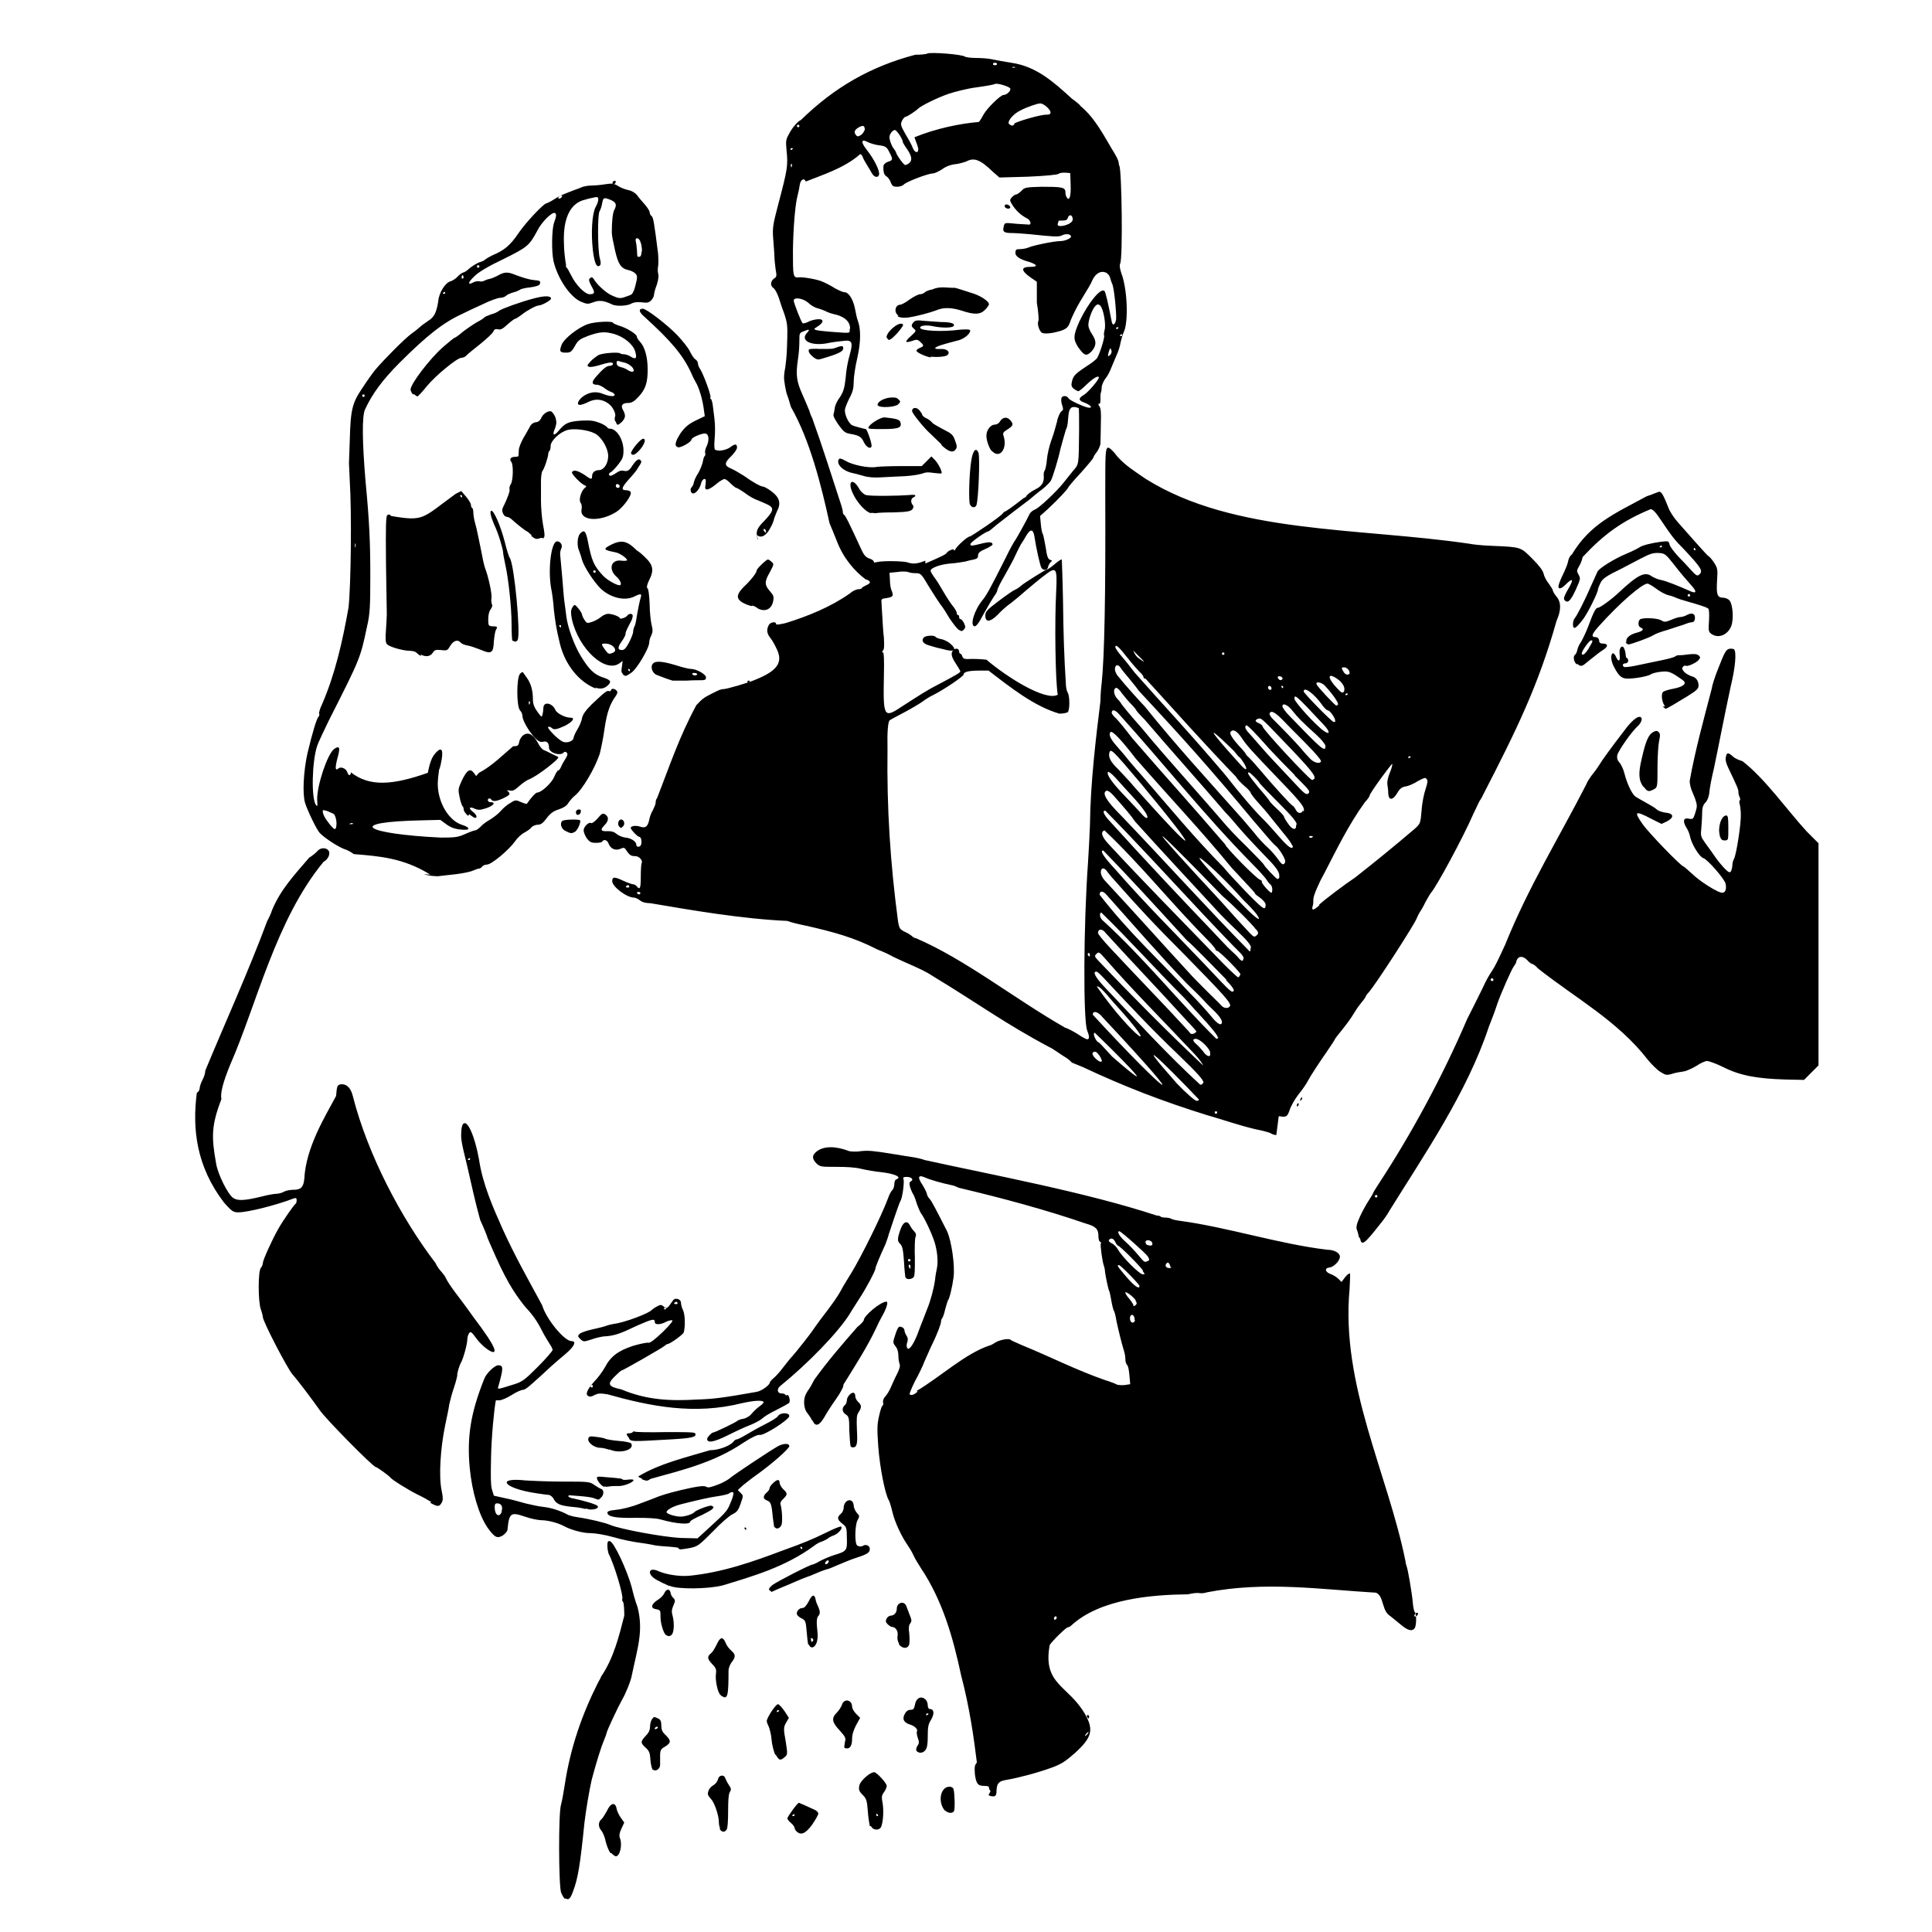 <?xml version="1.0" encoding="UTF-8" standalone="no"?>
<!-- Created with Inkscape (http://www.inkscape.org/) -->
<svg xmlns:dc="http://purl.org/dc/elements/1.1/" xmlns:cc="http://creativecommons.org/ns#" xmlns:rdf="http://www.w3.org/1999/02/22-rdf-syntax-ns#" xmlns:svg="http://www.w3.org/2000/svg" xmlns="http://www.w3.org/2000/svg" version="1.1" width="100%" height="100%" viewBox="0 0 48 48" id="svg3040">
<defs id="defs9" />
<path d="m 14.03,47.17 c -0.02,-0.01 -0.06,-0.08 -0.09,-0.15 -0.06,-0.17 -0.07,-1.99 -0.00,-2.19 0.02,-0.07 0.06,-0.28 0.09,-0.48 0.14,-0.93 0.43,-1.76 0.84,-2.57 0.03,-0.05 0.06,-0.10 0.06,-0.12 0.32,-0.46 0.46,-1.05 0.58,-1.52 0.00,-0.16 -0.01,-0.31 -0.03,-0.34 -0.02,-0.02 -0.03,-0.06 -0.02,-0.07 0.04,-0.06 -0.20,-0.87 -0.34,-1.13 -0.01,-0.03 -0.03,-0.12 -0.03,-0.19 0,-0.10 0.01,-0.13 0.06,-0.12 0.10,0.01 0.43,0.72 0.55,1.16 0.02,0.10 0.08,0.32 0.14,0.48 0.15,0.59 -0.00,1.01 -0.14,1.68 -0.02,0.14 -0.16,0.48 -0.25,0.63 -0.09,0.16 -0.38,0.77 -0.38,0.82 0,0.01 -0.03,0.10 -0.07,0.19 -0.06,0.14 -0.19,0.55 -0.30,0.97 -0.06,0.27 -0.14,0.73 -0.18,1.07 -0.11,1.08 -0.16,1.38 -0.29,1.72 -0.06,0.16 -0.10,0.20 -0.17,0.16 z m 1.14,-1.13 c -0.04,-0.04 -0.09,-0.17 -0.12,-0.28 -0.02,-0.11 -0.07,-0.23 -0.11,-0.28 -0.08,-0.09 -0.08,-0.21 -0.00,-0.28 0.03,-0.02 0.09,-0.12 0.14,-0.21 0.09,-0.20 0.21,-0.23 0.24,-0.05 0.01,0.06 0.06,0.16 0.11,0.23 l 0.08,0.11 -0.07,0.15 c -0.05,0.10 -0.06,0.18 -0.04,0.23 0.07,0.18 0.00,0.46 -0.10,0.46 -0.01,0 -0.07,-0.03 -0.11,-0.08 z m 4.61,-0.55 c -0.02,-0.02 -0.04,-0.06 -0.04,-0.08 0,-0.02 -0.04,-0.08 -0.09,-0.12 -0.05,-0.04 -0.09,-0.10 -0.09,-0.11 0,-0.04 0.26,-0.40 0.29,-0.39 0.03,0.01 0.23,0.10 0.36,0.16 0.06,0.02 0.12,0.07 0.12,0.11 0,0.03 -0.07,0.15 -0.15,0.27 -0.16,0.22 -0.28,0.28 -0.39,0.17 z m -0.04,-0.40 c 0,-0.02 -0.01,-0.02 -0.03,-0.01 -0.02,0.01 -0.03,0.03 -0.03,0.03 0,0.00 0.01,0.01 0.03,0.01 0.02,0 0.03,-0.01 0.03,-0.03 z m -1.85,0.33 c -0.02,-0.03 -0.03,-0.11 -0.03,-0.15 -9.1e-4,-0.17 -0.11,-0.49 -0.20,-0.58 -0.07,-0.08 -0.09,-0.11 -0.06,-0.19 0.01,-0.05 0.07,-0.12 0.13,-0.15 0.05,-0.03 0.10,-0.10 0.11,-0.15 0.02,-0.10 0.15,-0.12 0.18,-0.02 0.01,0.03 0.05,0.11 0.09,0.17 0.06,0.09 0.06,0.11 0.02,0.18 -0.03,0.05 -0.04,0.20 -0.04,0.46 0.00,0.21 -0.01,0.41 -0.03,0.45 -0.04,0.09 -0.13,0.09 -0.18,-4e-4 z m 3.72,-0.05 c -0.01,-0.05 -0.04,-0.22 -0.05,-0.38 -0.02,-0.25 -0.03,-0.30 -0.13,-0.40 -0.09,-0.09 -0.10,-0.13 -0.08,-0.23 0.02,-0.11 0.26,-0.33 0.37,-0.33 0.06,0 0.31,0.27 0.31,0.34 0,0.03 -0.03,0.11 -0.07,0.16 -0.06,0.08 -0.06,0.12 -0.03,0.28 0.03,0.19 0.01,0.47 -0.04,0.58 -0.05,0.1 -0.21,0.08 -0.25,-0.02 z m 0.20,-0.28 c -0.01,-0.02 -0.03,-0.03 -0.03,-0.03 -0.00,0 -0.01,0.01 -0.01,0.03 0,0.02 0.01,0.03 0.03,0.03 0.02,0 0.02,-0.01 0.01,-0.03 z m 1.67,-0.10 c -0.19,-0.21 -0.12,-0.60 0.11,-0.60 0.04,0 0.09,0.02 0.10,0.06 0.03,0.11 0.04,0.50 0.01,0.55 -0.04,0.06 -0.15,0.05 -0.22,-0.02 z m 1.13,-0.49 c -0.02,-0.02 -0.04,-0.06 -0.04,-0.09 0,-0.03 -0.04,-0.04 -0.12,-0.04 -0.16,0 -0.20,-0.06 -0.23,-0.30 -0.01,-0.17 -0.01,-0.21 0.05,-0.28 -0.07,-0.58 -0.18,-1.37 -0.39,-2.16 -0.20,-0.94 -0.46,-1.86 -1.00,-2.67 -0.06,-0.09 -0.15,-0.24 -0.19,-0.33 -0.04,-0.09 -0.12,-0.21 -0.16,-0.27 -0.13,-0.19 -0.30,-0.54 -0.36,-0.80 -0.03,-0.13 -0.07,-0.26 -0.09,-0.29 -0.09,-0.15 -0.22,-0.80 -0.26,-1.33 -0.03,-0.44 -0.03,-0.54 0.02,-0.76 0.03,-0.14 0.07,-0.26 0.09,-0.26 0.01,-0.00 0.02,-0.04 0.01,-0.08 -0.01,-0.03 0.01,-0.10 0.05,-0.14 0.04,-0.04 0.11,-0.15 0.15,-0.25 0.04,-0.09 0.11,-0.25 0.16,-0.34 0.05,-0.11 0.07,-0.18 0.05,-0.22 -0.01,-0.03 -0.03,-0.12 -0.03,-0.20 0,-0.09 -0.02,-0.18 -0.07,-0.24 -0.07,-0.09 -0.07,-0.10 -0.01,-0.28 0.03,-0.10 0.07,-0.19 0.09,-0.20 0.04,-0.03 0.14,0.02 0.14,0.08 0,0.02 0.02,0.09 0.05,0.13 0.04,0.06 0.04,0.11 0.02,0.17 -0.02,0.05 -0.02,0.11 -9.3e-4,0.14 0.04,0.07 0.14,-0.06 0.25,-0.33 0.04,-0.11 0.11,-0.29 0.15,-0.39 0.04,-0.10 0.08,-0.21 0.10,-0.26 0.07,-0.16 0.16,-0.49 0.19,-0.70 0.01,-0.12 0.04,-0.26 0.05,-0.31 0.03,-0.16 0.01,-0.41 -0.06,-0.64 -0.07,-0.22 -0.26,-0.62 -0.34,-0.72 -0.02,-0.03 -0.07,-0.14 -0.11,-0.26 -0.03,-0.11 -0.08,-0.22 -0.10,-0.24 -0.01,-0.02 -0.04,-0.09 -0.06,-0.15 -0.02,-0.08 -0.02,-0.12 0.02,-0.14 0.08,-0.04 0.02,-0.11 -0.10,-0.11 -0.09,0 -0.10,0.01 -0.08,0.07 0.02,0.07 -0.03,0.46 -0.08,0.53 -0.03,0.05 -0.26,0.73 -0.29,0.83 -0.01,0.05 -0.05,0.16 -0.08,0.24 -0.16,0.35 -0.25,0.57 -0.25,0.61 0,0.05 -0.24,0.51 -0.41,0.76 -0.06,0.10 -0.17,0.26 -0.22,0.35 -0.28,0.46 -1.06,1.26 -1.73,1.80 -0.10,0.08 -0.08,0.19 0.03,0.19 0.04,0 0.08,0.01 0.09,0.03 0.01,0.02 0.03,0.02 0.05,0.01 0.04,-0.02 0.09,0.16 0.04,0.20 -0.01,0.01 -0.15,0.09 -0.31,0.17 -0.15,0.07 -0.31,0.17 -0.35,0.21 -0.04,0.04 -0.17,0.11 -0.29,0.16 -0.11,0.04 -0.37,0.16 -0.57,0.26 -0.34,0.17 -0.51,0.20 -0.51,0.09 0,-0.04 0.11,-0.16 0.15,-0.16 0.04,0 0.58,-0.26 0.60,-0.29 0.01,-0.01 0.07,-0.04 0.14,-0.05 0.07,-0.01 0.16,-0.06 0.21,-0.12 0.04,-0.05 0.13,-0.14 0.20,-0.19 0.06,-0.04 0.11,-0.09 0.10,-0.11 -0.03,-0.05 -0.26,-0.03 -0.53,0.03 -1.19,0.30 -2.28,0.08 -3.35,-0.22 -0.19,-0.03 -0.24,-0.02 -0.32,0.02 -0.05,0.03 -0.11,0.05 -0.14,0.03 -0.10,-0.03 -0.05,-0.16 0.13,-0.36 0.10,-0.10 0.22,-0.27 0.27,-0.36 0.14,-0.27 0.33,-0.41 0.69,-0.53 0.17,-0.05 0.35,-0.09 0.39,-0.08 0.04,0.01 0.15,-0.07 0.36,-0.27 0.21,-0.21 0.27,-0.29 0.22,-0.29 -0.04,6.7e-4 -0.11,0.02 -0.16,0.05 -0.12,0.06 -0.26,0.07 -0.26,0.00 0,-0.10 -0.06,-0.08 -0.43,0.08 -0.44,0.21 -0.56,0.25 -0.79,0.27 -0.09,0.00 -0.25,0.04 -0.36,0.08 -0.19,0.06 -0.19,0.06 -0.27,-0.01 -0.07,-0.07 -0.07,-0.08 -0.02,-0.13 0.03,-0.03 0.17,-0.08 0.31,-0.11 0.14,-0.03 0.30,-0.07 0.35,-0.09 0.05,-0.02 0.14,-0.04 0.20,-0.05 0.25,-0.03 0.87,-0.26 0.94,-0.35 0.01,-0.01 0.06,-0.05 0.12,-0.08 0.09,-0.05 0.11,-0.05 0.17,0.00 0.06,0.06 0.07,0.05 0.13,-0.01 0.03,-0.04 0.07,-0.10 0.10,-0.14 0.05,-0.08 0.20,-0.04 0.20,0.06 0,0.04 0.02,0.12 0.05,0.18 0.05,0.10 0.06,0.39 0.02,0.55 -0.01,0.05 -0.34,0.29 -0.40,0.29 -0.01,0 -0.05,0.02 -0.08,0.05 -0.06,0.05 -1.03,0.61 -1.07,0.61 -0.01,0 -0.08,0.06 -0.17,0.15 -0.19,0.19 -0.16,0.25 0.17,0.32 0.64,0.27 1.24,0.29 1.89,0.25 0.37,-0.01 0.63,-0.04 1.47,-0.19 0.12,-0.02 0.33,-0.17 0.33,-0.24 0,-0.01 0.04,-0.06 0.09,-0.10 0.05,-0.04 0.16,-0.16 0.24,-0.27 0.08,-0.10 0.18,-0.23 0.23,-0.28 0.09,-0.10 0.43,-0.53 0.49,-0.62 0.02,-0.03 0.11,-0.16 0.20,-0.28 0.22,-0.29 0.20,-0.26 0.35,-0.47 0.07,-0.10 0.15,-0.23 0.18,-0.29 0.03,-0.06 0.14,-0.24 0.24,-0.40 0.25,-0.41 0.75,-1.42 0.91,-1.85 0.03,-0.09 0.08,-0.19 0.11,-0.21 0.02,-0.02 0.05,-0.09 0.05,-0.15 0,-0.06 0.02,-0.11 0.05,-0.12 0.15,-0.05 -0.03,-0.14 -0.39,-0.18 -0.13,-0.01 -0.35,-0.05 -0.48,-0.08 -0.16,-0.04 -0.37,-0.05 -0.63,-0.05 -0.38,0.00 -0.39,0.00 -0.49,-0.09 -0.11,-0.12 -0.11,-0.20 0.02,-0.30 0.18,-0.13 0.46,-0.13 0.80,-0.00 0.04,0.01 0.18,0.02 0.29,0.00 0.18,-0.02 0.31,-0.01 0.79,0.07 0.09,0.01 0.29,0.05 0.44,0.07 0.15,0.02 0.31,0.06 0.35,0.08 1.68,0.37 4.01,0.80 5.77,1.38 0.04,0.00 0.09,0.01 0.10,0.03 0.01,0.01 0.06,0.02 0.11,0.02 0.04,0 0.12,0.01 0.15,0.03 0.03,0.02 0.13,0.04 0.21,0.05 1.19,0.16 2.48,0.58 3.67,0.72 0.17,0.00 0.31,0.08 0.31,0.17 0,0.10 -0.14,0.25 -0.25,0.27 -0.14,0.01 -0.12,0.11 0.01,0.16 0.06,0.02 0.15,0.07 0.20,0.12 l 0.08,0.08 0.09,-0.12 c 0.05,-0.06 0.10,-0.10 0.12,-0.09 0.01,0.01 0.00,0.19 -0.01,0.39 -0.22,2.38 0.95,4.58 1.39,6.76 0.00,0.04 0.02,0.10 0.03,0.13 0.03,0.08 0.13,0.65 0.15,0.89 0.01,0.11 0.03,0.22 0.05,0.24 0.05,0.06 0.04,0.33 -0.00,0.40 -0.07,0.09 -0.17,0.06 -0.34,-0.08 -0.08,-0.07 -0.21,-0.17 -0.27,-0.22 -0.09,-0.06 -0.13,-0.13 -0.18,-0.30 -0.05,-0.17 -0.08,-0.23 -0.17,-0.28 -1.37,-0.08 -2.75,-0.29 -4.20,-0.01 -0.06,0.02 -0.14,0.03 -0.19,0.02 -0.04,-0.01 -0.17,0.00 -0.28,0.03 -0.90,0.01 -2.19,0.11 -2.91,0.78 -0.02,0.02 -0.06,0.04 -0.08,0.04 -0.04,0 -0.38,0.33 -0.45,0.44 -0.18,0.99 0.46,0.99 0.88,1.72 0.22,0.39 0.17,0.58 -0.26,0.97 -0.23,0.20 -0.33,0.27 -0.58,0.36 -0.36,0.13 -0.82,0.25 -1.11,0.30 -0.19,0.03 -0.24,0.08 -0.25,0.25 -0.00,0.12 -0.02,0.16 -0.08,0.16 -0.04,0.00 -0.09,-0.01 -0.12,-0.03 z m 2.41,-1.42 c 0.02,-0.03 0.03,-0.05 0.02,-0.05 -0.01,0 -0.03,0.02 -0.06,0.05 -0.02,0.03 -0.03,0.05 -0.02,0.05 0.01,0 0.03,-0.02 0.06,-0.05 z m 0.03,-0.44 c 0,-0.03 -0.01,-0.04 -0.03,-0.03 -0.02,0.01 -0.02,0.03 -0.01,0.05 0.03,0.05 0.05,0.04 0.05,-0.02 z m -0.80,-2.43 c 0.01,-0.01 0.00,-0.04 -0.01,-0.05 -0.01,-0.01 -0.04,0.00 -0.05,0.03 -0.02,0.06 0.03,0.07 0.06,0.02 z m 8.98,-0.11 c 0.00,-0.02 -0.00,-0.04 -0.03,-0.03 -0.02,0.00 -0.05,0.03 -0.06,0.06 -0.00,0.02 0.00,0.04 0.03,0.03 0.02,-0.00 0.05,-0.03 0.06,-0.06 z M 22.77,34.56 c 0.59,-0.35 1.21,-0.93 1.81,-1.13 0.02,0 0.08,-0.03 0.14,-0.07 0.10,-0.07 0.36,-0.12 0.39,-0.07 0.01,0.01 0.14,0.07 0.28,0.13 0.71,0.29 1.35,0.62 2.07,0.87 0.13,0.04 0.26,0.09 0.29,0.11 0.03,0.01 0.12,0.02 0.20,0.01 l 0.13,-0.02 -0.02,-0.22 c -0.01,-0.12 -0.03,-0.24 -0.06,-0.26 -0.02,-0.02 -0.04,-0.08 -0.04,-0.13 0,-0.05 -0.01,-0.14 -0.03,-0.20 -0.07,-0.23 -0.14,-0.52 -0.19,-0.75 -0.02,-0.13 -0.05,-0.25 -0.07,-0.27 -0.01,-0.02 -0.04,-0.13 -0.06,-0.25 -0.02,-0.11 -0.04,-0.23 -0.06,-0.25 -0.01,-0.03 -0.08,-0.31 -0.10,-0.50 -0.00,-0.04 -0.02,-0.09 -0.03,-0.13 -0.03,-0.08 -0.09,-0.49 -0.07,-0.54 0.01,-0.02 -2.7e-4,-0.04 -0.02,-0.04 -0.02,0 -0.04,-0.06 -0.04,-0.14 0,-0.17 -0.06,-0.24 -0.31,-0.31 -0.99,-0.34 -2.06,-0.63 -3.16,-0.89 -0.04,-0.02 -0.13,-0.06 -0.20,-0.07 -0.20,-0.04 -0.52,-0.13 -0.65,-0.19 -0.16,-0.07 -0.18,-0.00 -0.05,0.19 0.06,0.10 0.11,0.20 0.11,0.23 0,0.02 0.03,0.08 0.07,0.12 0.05,0.06 0.13,0.21 0.43,0.80 0.11,0.24 0.20,0.86 0.16,1.15 -0.03,0.23 -0.10,0.53 -0.14,0.57 -0.01,0.02 -0.04,0.12 -0.07,0.23 -0.02,0.10 -0.06,0.20 -0.07,0.21 -0.01,0.01 -0.03,0.04 -0.03,0.08 0,0.06 -0.09,0.31 -0.25,0.63 -0.04,0.09 -0.11,0.25 -0.16,0.36 -0.04,0.11 -0.15,0.34 -0.24,0.50 -0.08,0.16 -0.14,0.31 -0.13,0.32 0.04,0.04 0.12,0.01 0.20,-0.07 z m -8.04,-0.12 c 0,-0.02 -0.01,-0.03 -0.03,-0.03 -0.02,0 -0.03,0.01 -0.03,0.03 0,0.02 0.01,0.03 0.03,0.03 0.02,0 0.03,-0.01 0.03,-0.03 z m 13.46,-1.64 c 0.00,-0.02 -0.00,-0.07 -0.02,-0.10 -0.05,-0.08 -0.12,0.00 -0.09,0.10 0.02,0.08 0.10,0.08 0.12,-0.00 z M 16.55,32.50 c 0,-0.02 -0.01,-0.02 -0.03,-0.01 -0.02,0.01 -0.03,0.03 -0.03,0.03 0,0.00 0.01,0.01 0.03,0.01 0.02,0 0.03,-0.01 0.03,-0.03 z m 11.67,-0.19 c -0.06,-0.09 -0.24,-0.23 -0.26,-0.20 -0.01,0.01 0.02,0.07 0.09,0.15 0.06,0.07 0.11,0.15 0.11,0.17 0,0.03 0.01,0.03 0.05,-9.2e-4 0.04,-0.04 0.04,-0.05 0.00,-0.12 z m -11.39,0.05 c -0.01,-0.02 -0.03,-0.02 -0.05,-0.01 -0.05,0.03 -0.04,0.05 0.02,0.05 0.03,0 0.04,-0.01 0.03,-0.03 z M 28.31,31.95 c 0,-0.04 -0.47,-0.52 -0.51,-0.52 -0.06,0 -0.04,0.03 0.19,0.30 0.20,0.23 0.32,0.31 0.32,0.22 z m 0.09,-0.38 c -0.08,-0.12 -0.58,-0.62 -0.62,-0.62 -0.01,0 -0.05,-0.04 -0.07,-0.09 -0.04,-0.09 -0.11,-0.12 -0.16,-0.05 -0.01,0.02 0.01,0.05 0.07,0.08 0.05,0.02 0.12,0.09 0.16,0.16 0.10,0.18 0.53,0.61 0.61,0.61 0.06,9.2e-4 0.06,-0.00 0.00,-0.08 z m 0.68,-0.09 c -2.8e-4,-0.01 -0.01,-0.05 -0.03,-0.08 -0.02,-0.04 -0.04,-0.04 -0.07,-0.01 -0.02,0.02 -0.03,0.06 -0.01,0.08 0.02,0.04 0.13,0.05 0.13,0.01 z m -0.56,-0.15 c 0.04,-0.02 0.04,-0.04 0,-0.11 -0.05,-0.08 -0.67,-0.63 -0.71,-0.63 -0.07,0 -2.7e-4,0.12 0.13,0.24 0.08,0.07 0.23,0.22 0.32,0.33 0.18,0.21 0.17,0.21 0.25,0.17 z m 0.11,-0.44 c -0.01,-0.08 -0.17,-0.11 -0.17,-0.03 0,0.03 0.02,0.06 0.04,0.07 0.09,0.03 0.14,0.02 0.13,-0.04 z M 16.22,43.97 c -0.02,-0.01 -0.05,-0.12 -0.06,-0.24 -0.01,-0.18 -0.03,-0.23 -0.12,-0.31 -0.13,-0.12 -0.13,-0.15 0.00,-0.29 0.07,-0.07 0.11,-0.14 0.11,-0.23 0,-0.06 0.02,-0.15 0.05,-0.19 0.04,-0.06 0.06,-0.06 0.14,-0.02 0.07,0.03 0.09,0.07 0.09,0.18 9.2e-4,0.10 0.02,0.16 0.11,0.24 0.14,0.14 0.13,0.19 -0.01,0.28 -0.11,0.06 -0.13,0.09 -0.13,0.23 -0.00,0.08 -9.3e-4,0.19 0.00,0.23 0.00,0.09 -0.10,0.17 -0.17,0.12 z m 0.12,-1.04 c 0.01,-0.02 0.00,-0.03 -0.01,-0.03 -0.02,0 -0.04,0.01 -0.06,0.03 -0.01,0.02 -0.00,0.03 0.01,0.03 0.02,0 0.04,-0.01 0.06,-0.03 z m 2.92,0.67 c -0.03,-0.07 -0.08,-0.24 -0.09,-0.38 -0.01,-0.13 -0.05,-0.27 -0.07,-0.32 -0.02,-0.04 -0.05,-0.11 -0.05,-0.14 0,-0.08 0.22,-0.42 0.28,-0.42 0.02,-3e-5 0.09,0.07 0.16,0.17 l 0.11,0.17 -0.07,0.12 c -0.06,0.11 -0.07,0.14 -0.01,0.46 0.05,0.33 0.05,0.33 -0.03,0.40 -0.11,0.09 -0.13,0.08 -0.22,-0.07 z m 0.10,-1.10 c 0,-0.00 -0.01,-0.01 -0.03,-0.01 -0.02,0 -0.03,0.01 -0.03,0.03 0,0.02 0.01,0.02 0.03,0.01 0.02,-0.01 0.03,-0.03 0.03,-0.03 z m 3.42,1.01 c -0.03,-0.03 -0.02,-0.07 0.01,-0.13 0.05,-0.07 0.05,-0.10 0.01,-0.21 -0.02,-0.06 -0.03,-0.13 -0.02,-0.15 0.03,-0.05 -0.04,-0.13 -0.16,-0.17 -0.17,-0.05 -0.21,-0.14 -0.14,-0.27 0.03,-0.06 0.08,-0.10 0.14,-0.10 0.07,-6.6e-4 0.09,-0.02 0.11,-0.12 0.03,-0.18 0.16,-0.24 0.27,-0.13 0.03,0.03 0.05,0.09 0.05,0.14 0,0.05 0.02,0.09 0.05,0.09 0.11,0 0.12,0.12 0.03,0.27 -0.07,0.11 -0.08,0.19 -0.08,0.40 -1.1e-4,0.17 -0.01,0.28 -0.05,0.34 -0.06,0.09 -0.17,0.10 -0.23,0.03 z m 0.29,-0.93 c 0,-0.00 -0.01,-0.01 -0.03,-0.01 -0.02,0 -0.03,0.01 -0.03,0.03 0,0.02 0.01,0.02 0.03,0.01 0.02,-0.01 0.03,-0.03 0.03,-0.03 z m -2.09,0.85 c -0.01,-0.01 -0.00,-0.07 0.01,-0.14 0.03,-0.11 0.02,-0.13 -0.13,-0.30 -0.19,-0.20 -0.21,-0.30 -0.07,-0.44 0.05,-0.05 0.11,-0.14 0.13,-0.20 0.05,-0.16 0.25,-0.12 0.25,0.05 0,0.04 0.04,0.12 0.10,0.18 l 0.10,0.10 -0.10,0.18 c -0.06,0.12 -0.10,0.23 -0.10,0.34 0,0.15 -0.04,0.24 -0.13,0.24 -0.02,0 -0.05,-0.01 -0.06,-0.02 z m -3.08,-1.32 c -0.07,-0.05 -0.14,-0.39 -0.11,-0.54 0.01,-0.08 -0.00,-0.13 -0.09,-0.22 -0.13,-0.14 -0.14,-0.19 -0.03,-0.28 0.04,-0.03 0.10,-0.14 0.14,-0.22 0.08,-0.18 0.15,-0.20 0.22,-0.03 0.02,0.06 0.09,0.15 0.15,0.20 0.10,0.09 0.10,0.15 -0.01,0.29 -0.03,0.04 -0.07,0.13 -0.07,0.20 -0.00,0.56 -0.02,0.66 -0.10,0.66 -0.01,0 -0.05,-0.02 -0.08,-0.04 z m 2.18,-1.25 c -0.01,-0.04 -0.03,-0.20 -0.04,-0.34 -0.02,-0.24 -0.03,-0.26 -0.12,-0.31 -0.05,-0.02 -0.11,-0.07 -0.12,-0.10 -0.02,-0.07 0.05,-0.16 0.14,-0.16 0.04,0 0.09,-0.05 0.15,-0.16 0.08,-0.17 0.14,-0.19 0.17,-0.07 0.00,0.03 0.03,0.12 0.06,0.18 0.06,0.13 0.06,0.20 0.01,0.25 -0.04,0.04 -0.05,0.15 -0.02,0.40 0.02,0.20 -0.03,0.36 -0.13,0.38 -0.03,0.00 -0.07,-0.02 -0.08,-0.07 z m 0.10,-0.15 c -0.03,-0.03 -0.04,-0.02 -0.03,0.03 0.00,0.05 0.01,0.06 0.04,0.04 0.02,-0.02 0.02,-0.05 -0.00,-0.07 z m 2.16,0.13 c -0.04,-0.06 -0.05,-0.13 -0.04,-0.20 0.02,-0.10 -0.04,-0.22 -0.14,-0.22 -0.02,0 -0.07,-0.03 -0.11,-0.07 -0.05,-0.05 -0.05,-0.08 -0.02,-0.14 0.02,-0.04 0.07,-0.07 0.10,-0.07 0.08,0 0.15,-0.07 0.15,-0.17 0,-0.16 0.19,-0.21 0.24,-0.06 0.01,0.03 0.05,0.13 0.08,0.21 0.05,0.13 0.06,0.15 0.01,0.22 -0.03,0.04 -0.04,0.12 -0.02,0.24 0.01,0.09 0.01,0.21 0,0.27 -0.03,0.12 -0.17,0.12 -0.26,-0.00 z m -5.80,-0.22 c -0.06,-0.06 -0.13,-0.29 -0.13,-0.45 0,-0.16 -0.00,-0.17 -0.11,-0.19 -0.14,-0.02 -0.13,-0.12 0.04,-0.23 0.07,-0.04 0.15,-0.12 0.17,-0.18 0.05,-0.10 0.13,-0.10 0.15,0.00 0.00,0.03 0.03,0.10 0.07,0.13 0.05,0.06 0.05,0.07 -0.00,0.19 -0.04,0.09 -0.05,0.15 -0.02,0.25 0.04,0.16 0.04,0.35 -0.00,0.44 -0.03,0.07 -0.11,0.09 -0.16,0.04 z m 2.58,-1.10 c -0.03,-0.04 -0.01,-0.07 0.07,-0.14 0.12,-0.09 0.94,-0.51 1.00,-0.51 0.01,0 0.09,-0.03 0.17,-0.08 0.07,-0.04 0.23,-0.11 0.35,-0.15 0.33,-0.10 0.34,-0.11 0.33,-0.43 -0.00,-0.25 -0.01,-0.28 -0.12,-0.36 -0.12,-0.10 -0.13,-0.15 -0.03,-0.24 0.04,-0.03 0.07,-0.10 0.07,-0.14 0,-0.21 0.23,-0.28 0.25,-0.07 0.00,0.06 0.04,0.14 0.08,0.19 0.07,0.07 0.07,0.08 0.01,0.19 -0.06,0.13 -0.07,0.58 -0.00,0.62 0.05,0.03 0.10,0.03 0.15,9.2e-4 0.06,-0.04 0.16,0.00 0.16,0.08 0,0.09 -0.05,0.13 -0.33,0.22 -0.13,0.04 -0.34,0.13 -0.46,0.18 -0.12,0.05 -0.23,0.10 -0.25,0.10 -0.01,0 -0.10,0.03 -0.18,0.06 -0.14,0.06 -0.28,0.12 -0.32,0.13 -0.06,0.02 -0.21,0.08 -0.53,0.22 -0.20,0.08 -0.37,0.16 -0.37,0.16 -0.00,0 -0.03,-0.02 -0.05,-0.05 z m 1.47,-0.72 c 0.00,-0.02 -0.00,-0.04 -0.03,-0.03 -0.02,0.00 -0.05,0.03 -0.06,0.06 -0.00,0.02 0.00,0.04 0.03,0.03 0.02,-0.00 0.05,-0.03 0.06,-0.06 z m -3.97,0.60 c -0.07,-0.03 -0.20,-0.09 -0.29,-0.14 -0.27,-0.14 -0.23,-0.35 0.04,-0.22 0.19,0.08 0.50,0.13 0.75,0.11 0.82,-0.08 1.59,-0.35 2.33,-0.63 0.53,-0.19 0.72,-0.27 1.09,-0.45 0.18,-0.09 0.35,-0.16 0.36,-0.14 0.04,0.04 -0.06,0.16 -0.17,0.21 -0.06,0.02 -0.14,0.06 -0.17,0.09 -0.03,0.02 -0.09,0.05 -0.14,0.07 -0.05,0.01 -0.14,0.06 -0.20,0.11 -0.71,0.52 -1.51,0.75 -2.27,0.98 -0.35,0.09 -1.12,0.10 -1.31,0.01 z m 3.31,-0.94 c 0,-0.02 -0.01,-0.03 -0.03,-0.03 -0.02,0 -0.02,0.01 -0.01,0.03 0.01,0.02 0.03,0.03 0.03,0.03 0.00,0 0.01,-0.01 0.01,-0.03 z m -3.09,-0.01 c -0.00,-0.00 -0.14,-0.02 -0.31,-0.03 -0.16,-0.01 -0.30,-0.03 -0.32,-0.04 -0.01,-0.00 -0.15,-0.03 -0.31,-0.05 -0.16,-0.02 -0.46,-0.08 -0.66,-0.14 -0.21,-0.06 -0.46,-0.10 -0.58,-0.10 -0.18,0 -0.48,-0.08 -0.66,-0.18 -0.13,-0.07 -0.38,-0.14 -0.54,-0.14 -0.09,-7.9e-4 -0.28,-0.04 -0.42,-0.09 -0.35,-0.12 -0.39,-0.09 -0.43,0.31 -0.00,0.05 -0.05,0.11 -0.12,0.16 -0.14,0.08 -0.20,0.05 -0.38,-0.20 -0.21,-0.31 -0.38,-0.87 -0.44,-1.48 -0.07,-0.77 0.02,-1.36 0.36,-2.21 0.05,-0.14 0.26,-0.34 0.35,-0.34 0.13,0 0.13,0.07 -0.00,0.53 -0.02,0.07 -0.04,0.08 0.37,-0.05 0.23,-0.07 0.28,-0.11 0.62,-0.45 0.20,-0.20 0.36,-0.39 0.36,-0.41 0,-0.02 -0.03,-0.09 -0.08,-0.16 -0.04,-0.06 -0.13,-0.21 -0.19,-0.33 -0.11,-0.22 -0.23,-0.39 -0.41,-0.58 -0.42,-0.52 -0.62,-0.98 -0.94,-1.72 0,-0.03 -0.11,-0.29 -0.18,-0.44 -0.12,-0.43 -0.22,-0.89 -0.32,-1.33 -0.15,-0.61 -0.16,-0.68 -0.15,-0.85 0.00,-0.09 0.02,-0.18 0.05,-0.21 0.10,-0.10 0.28,0.28 0.39,0.88 0.09,0.62 0.35,1.20 0.59,1.74 0.31,0.68 0.58,1.15 0.98,1.89 0.10,0.34 0.55,0.89 0.73,0.89 0.13,0 0.07,0.13 -0.14,0.31 -0.11,0.09 -0.28,0.24 -0.36,0.31 -0.53,0.49 -0.64,0.59 -0.71,0.59 -0.03,3e-5 -0.16,0.05 -0.28,0.13 -0.11,0.07 -0.25,0.13 -0.30,0.13 -0.05,0 -0.09,0.00 -0.09,0.00 -0.04,0.18 -0.11,0.91 -0.12,1.40 -0.01,0.50 -0.01,0.69 0.02,0.81 l 0.05,0.16 0.27,0.06 c 0.15,0.03 0.38,0.09 0.51,0.13 0.13,0.03 0.34,0.08 0.46,0.09 0.19,0.02 0.43,0.10 0.61,0.20 0.03,0.01 0.12,0.04 0.20,0.05 0.34,0.05 0.71,0.14 0.85,0.20 0.24,0.10 1.30,0.30 1.75,0.32 l 0.41,0.01 0.23,-0.21 c 0.45,-0.41 0.49,-0.46 0.55,-0.58 0.10,-0.22 0.14,-0.36 0.09,-0.36 -0.02,0 -0.06,0.01 -0.08,0.03 -0.02,0.02 -0.14,0.05 -0.27,0.07 -0.22,0.03 -0.48,0.09 -0.92,0.20 -0.20,0.05 -0.37,0.14 -0.37,0.20 0,0.04 0.21,0.11 0.35,0.11 0.11,0 0.30,-0.06 0.34,-0.11 0.04,-0.05 0.38,-0.18 0.43,-0.16 0.10,0.04 0.04,0.09 -0.24,0.23 -0.16,0.07 -0.29,0.14 -0.29,0.16 0,0.09 -0.35,0.06 -0.74,-0.05 -0.11,-0.03 -0.30,-0.04 -0.61,-0.04 -0.47,0.01 -0.69,-0.02 -0.71,-0.12 -0.00,-0.04 0.03,-0.06 0.22,-0.08 0.13,-0.01 0.38,-0.07 0.58,-0.15 0.19,-0.07 0.40,-0.15 0.47,-0.18 0.16,-0.06 0.45,-0.14 0.83,-0.22 0.22,-0.04 0.30,-0.05 0.36,-0.02 0.05,0.03 0.11,0.01 0.30,-0.06 0.13,-0.05 0.26,-0.13 0.29,-0.16 0.05,-0.05 0.96,-0.66 1.19,-0.79 0.13,-0.07 0.28,-0.08 0.28,-0.00 0,0.06 -0.44,0.45 -0.85,0.74 -0.09,0.06 -0.22,0.17 -0.30,0.23 l -0.13,0.12 0.07,0.07 c 0.07,0.07 0.07,0.07 0.00,0.27 -0.05,0.15 -0.09,0.21 -0.20,0.26 -0.07,0.03 -0.29,0.22 -0.49,0.43 -0.34,0.34 -0.37,0.37 -0.57,0.41 -0.23,0.04 -0.25,0.04 -0.27,0.02 z m -4.38,-0.90 c 0.04,-0.11 -0.00,-0.20 -0.11,-0.20 -0.04,0 -0.06,0.02 -0.06,0.09 0,0.21 0.12,0.28 0.18,0.11 z m -0.78,-8.76 c 0,-0.02 -0.01,-0.02 -0.03,-0.01 -0.02,0.01 -0.03,0.03 -0.03,0.03 0,0.00 0.01,0.01 0.03,0.01 0.02,0 0.03,-0.01 0.03,-0.03 z m 6.82,9.19 c -0.01,-0.02 -0.00,-0.03 0.01,-0.03 0.02,0 0.03,0.01 0.03,0.03 0,0.02 -0.00,0.03 -0.01,0.03 -0.00,0 -0.02,-0.01 -0.03,-0.03 z m 0.74,-0.03 c -0.01,-0.01 -0.02,-0.13 -0.04,-0.25 -0.03,-0.34 -0.05,-0.38 -0.14,-0.42 -0.11,-0.04 -0.11,-0.11 -0.01,-0.20 0.04,-0.03 0.07,-0.08 0.07,-0.11 0,-0.05 0.15,-0.20 0.21,-0.20 0.02,0 0.04,0.03 0.04,0.07 0,0.04 0.04,0.11 0.09,0.16 0.11,0.10 0.11,0.13 -0.00,0.24 -0.05,0.04 -0.08,0.10 -0.07,0.13 0.04,0.12 0.06,0.46 0.02,0.53 -0.04,0.08 -0.13,0.10 -0.16,0.04 z M 14.54,37.49 c -0.03,-0.01 -0.16,-0.04 -0.30,-0.05 -0.32,-0.03 -0.41,-0.07 -0.48,-0.19 -0.02,-0.05 -0.08,-0.10 -0.12,-0.11 -0.04,-0.00 -0.18,-0.02 -0.31,-0.04 -0.42,-0.06 -0.74,-0.18 -0.74,-0.27 0,-0.06 0.19,-0.08 0.45,-0.05 0.15,0.01 0.57,0.03 0.94,0.03 0.63,1.3e-4 0.67,0.00 0.78,0.08 0.06,0.04 0.14,0.09 0.17,0.10 0.08,0.02 0.08,0.15 0.00,0.22 -0.06,0.06 -0.05,0.06 -0.18,0.01 -0.05,-0.02 -0.21,-0.04 -0.34,-0.05 -0.13,-0.01 -0.25,-0.02 -0.26,-0.02 -0.01,-0.00 -0.02,0.00 -0.03,0.02 -0.01,0.01 0.04,0.05 0.13,0.06 0.24,0.05 0.55,0.14 0.59,0.18 0.08,0.07 -0.16,0.13 -0.27,0.07 z M 10.72,37.32 C 10.64,37.27 10.48,37.18 10.37,37.13 10.15,37.02 9.73,36.76 9.70,36.71 9.66,36.66 9.37,36.45 9.34,36.45 9.27,36.45 8.07,35.23 7.94,35.03 7.78,34.80 7.38,34.27 7.27,34.15 7.15,34.02 6.53,32.83 6.53,32.72 c 0,-0.02 -0.02,-0.11 -0.05,-0.19 -0.07,-0.20 -0.07,-0.94 0,-1.03 0.03,-0.03 0.05,-0.09 0.05,-0.12 0,-0.07 0.23,-0.58 0.39,-0.86 0.12,-0.21 0.38,-0.58 0.42,-0.61 0.02,-0.01 0.03,-0.05 0.03,-0.09 0,-0.05 -0.01,-0.06 -0.06,-0.05 -0.44,0.17 -1.15,0.35 -1.39,0.35 -0.12,2e-5 -0.16,-0.02 -0.36,-0.25 -0.67,-0.88 -0.79,-1.80 -0.67,-2.72 0.04,-0.02 0.07,-0.07 0.07,-0.11 0,-0.04 0.03,-0.13 0.07,-0.21 0.04,-0.07 0.07,-0.17 0.07,-0.23 0.45,-1.09 1.08,-2.48 1.54,-3.72 0.04,-0.07 0.10,-0.20 0.12,-0.27 0.21,-0.51 0.56,-0.88 0.92,-1.30 0.08,-0.05 0.18,-0.13 0.21,-0.17 0.07,-0.08 0.21,-0.09 0.27,-0.01 0.06,0.07 -0.01,0.23 -0.12,0.28 -1.19,1.44 -1.66,3.54 -2.32,5.04 -0.18,0.44 -0.25,0.71 -0.22,0.86 -0.25,0.65 -0.25,0.94 -0.13,1.60 0.04,0.26 0.29,0.76 0.42,0.85 0.11,0.08 0.29,0.07 0.70,-0.03 0.15,-0.04 0.32,-0.07 0.37,-0.07 0.05,-6.7e-4 0.14,-0.02 0.19,-0.05 0.05,-0.03 0.16,-0.05 0.24,-0.05 0.18,0 0.25,-0.06 0.27,-0.27 0.04,-0.78 0.51,-1.54 0.79,-2.06 0.02,-0.25 0.03,-0.27 0.11,-0.29 0.14,-0.02 0.25,0.08 0.30,0.27 0.38,1.50 1.22,3.07 2.06,4.17 0.03,0.07 0.10,0.17 0.15,0.22 0.04,0.05 0.09,0.11 0.10,0.14 0.03,0.07 0.12,0.21 0.24,0.37 0.05,0.06 0.17,0.23 0.27,0.36 0.09,0.13 0.26,0.36 0.38,0.52 0.23,0.32 0.36,0.54 0.32,0.59 -0.04,0.06 -0.29,-0.12 -0.44,-0.32 -0.13,-0.18 -0.15,-0.19 -0.19,-0.13 -0.02,0.03 -0.04,0.10 -0.04,0.15 0,0.11 -0.10,0.48 -0.16,0.58 -0.04,0.07 -0.10,0.27 -0.09,0.32 0.00,0.01 -0.03,0.14 -0.08,0.29 -0.05,0.14 -0.10,0.34 -0.12,0.43 -0.01,0.09 -0.06,0.32 -0.10,0.51 -0.12,0.58 -0.16,1.27 -0.09,1.61 0.04,0.20 0.04,0.25 -0.00,0.32 -0.06,0.10 -0.10,0.10 -0.29,-0.01 z m 4.29,-0.38 c -0.07,-0.02 -0.18,-0.16 -0.18,-0.22 -9.2e-4,-0.04 0.04,-0.04 0.23,-0.02 0.12,0.01 0.26,0.02 0.31,0.03 0.04,0.00 0.09,0.01 0.10,0.03 0.01,0.01 0.08,0.01 0.15,0.00 0.07,-0.01 0.12,-0.00 0.12,0.01 0,0.06 -0.25,0.16 -0.39,0.15 -0.07,-0.00 -0.17,0.00 -0.21,0.01 -0.04,0.01 -0.09,0.01 -0.12,0.00 z m 0.95,-0.20 c -0.05,-0.02 -0.10,-0.04 -0.10,-0.06 0.53,-0.32 1.18,-0.47 1.78,-0.65 0.22,-0.00 0.50,-0.11 0.58,-0.21 0.02,-0.03 0.06,-0.06 0.09,-0.06 0.02,-3.9e-4 0.12,-0.05 0.22,-0.11 0.10,-0.06 0.31,-0.18 0.47,-0.26 0.16,-0.08 0.31,-0.17 0.33,-0.21 0.06,-0.09 0.28,-0.09 0.28,0.00 0,0.09 -0.64,0.50 -0.74,0.47 -0.04,-0.01 -0.18,0.05 -0.41,0.20 -0.71,0.48 -1.49,0.67 -2.29,0.89 -0.10,0.06 -0.09,0.06 -0.23,0.01 z m -0.82,-0.72 c -0.06,-0.02 -0.16,-0.05 -0.23,-0.05 -0.15,-0.00 -0.33,-0.14 -0.29,-0.24 0.02,-0.05 0.05,-0.05 0.20,-0.03 0.09,0.01 0.20,0.03 0.23,0.05 0.03,0.01 0.18,0.04 0.33,0.05 0.15,0.01 0.28,0.04 0.30,0.06 0.10,0.16 -0.28,0.27 -0.54,0.15 z m 5.99,-0.12 c -0.01,-0.01 -0.02,-0.18 -0.03,-0.37 -0.00,-0.30 -0.01,-0.34 -0.09,-0.39 -0.09,-0.06 -0.10,-0.16 -0.02,-0.23 0.03,-0.02 0.05,-0.08 0.05,-0.12 0,-0.09 0.12,-0.22 0.18,-0.18 0.02,0.01 0.03,0.05 0.03,0.09 0,0.03 0.03,0.09 0.07,0.13 0.09,0.08 0.09,0.14 0.01,0.26 -0.05,0.07 -0.05,0.15 -0.04,0.44 0.02,0.34 0,0.43 -0.10,0.43 -0.02,0 -0.05,-0.01 -0.06,-0.03 z m -5.50,-0.17 c -0.08,-0.10 -0.08,-0.12 0.00,-0.12 0.03,0 0.08,-0.01 0.09,-0.03 0.01,-0.02 0.04,-0.02 0.06,-0.01 0.02,0.01 0.36,0.02 0.75,0.01 0.50,-0.00 0.72,0.00 0.74,0.03 0.05,0.09 -0.07,0.12 -0.58,0.15 -1.05,0.06 -1.00,0.06 -1.07,-0.03 z m 4.54,-0.45 c -0.02,-0.05 -0.08,-0.13 -0.11,-0.17 -0.09,-0.10 -0.11,-0.33 -0.04,-0.47 0.03,-0.06 0.07,-0.12 0.08,-0.13 0.01,-0.01 0.07,-0.11 0.13,-0.23 0.33,-0.46 0.71,-0.90 1.07,-1.31 0.09,-0.07 0.16,-0.15 0.16,-0.17 0.00,-0.11 0.42,-0.46 0.56,-0.46 0.06,0 0.00,0.18 -0.11,0.37 -0.05,0.09 -0.11,0.21 -0.13,0.26 -0.23,0.49 -0.51,0.92 -0.80,1.39 -0.01,0.01 -0.03,0.04 -0.03,0.08 -9.2e-4,0.03 -0.08,0.18 -0.18,0.32 -0.10,0.14 -0.23,0.34 -0.29,0.45 -0.13,0.22 -0.22,0.24 -0.29,0.09 z m 2.33,-3.53 c -0.01,-0.01 -0.03,-0.20 -0.04,-0.40 -0.02,-0.29 -0.04,-0.39 -0.09,-0.44 -0.08,-0.07 -0.08,-0.13 -0.00,-0.36 0.07,-0.20 0.17,-0.24 0.24,-0.10 0.02,0.04 0.06,0.10 0.10,0.14 0.05,0.05 0.06,0.09 0.03,0.16 -0.01,0.05 -0.02,0.28 -0.01,0.51 0.00,0.28 -0.00,0.43 -0.03,0.47 -0.04,0.05 -0.16,0.07 -0.19,0.02 z m 0.12,-0.28 c 0,-0.03 -0.01,-0.05 -0.03,-0.05 -0.01,0 -0.02,0.02 -0.01,0.05 0.01,0.03 0.02,0.05 0.03,0.05 0.00,0 0.01,-0.02 0.01,-0.05 z m 0,-0.16 c 0,-0.02 -0.01,-0.03 -0.03,-0.03 -0.02,0 -0.03,0.01 -0.03,0.03 0,0.02 0.01,0.03 0.03,0.03 0.02,0 0.03,-0.01 0.03,-0.03 z m 11.14,-0.58 c -0.01,-0.05 -0.03,-0.14 -0.05,-0.18 -0.02,-0.06 -0.01,-0.13 0.08,-0.33 0.06,-0.13 0.16,-0.31 0.22,-0.40 0.05,-0.08 0.10,-0.16 0.10,-0.17 0,-0.01 0.07,-0.13 0.17,-0.28 0.76,-1.16 1.55,-2.60 2.17,-4.05 0.13,-0.26 0.25,-0.49 0.38,-0.76 0.07,-0.16 0.18,-0.36 0.24,-0.44 0.09,-0.14 0.15,-0.27 0.33,-0.66 0.57,-1.42 1.34,-2.66 2.02,-3.99 0.01,-0.04 0.07,-0.13 0.12,-0.20 0.05,-0.06 0.14,-0.18 0.19,-0.26 0.07,-0.12 0.31,-0.45 0.65,-0.89 0.14,-0.19 0.28,-0.31 0.35,-0.31 0.09,-8e-5 0.07,0.12 -0.03,0.22 -0.17,0.15 -0.49,0.62 -0.52,0.73 -0.01,0.08 -0.00,0.12 0.05,0.18 0.04,0.04 0.10,0.16 0.13,0.28 0.06,0.24 0.18,0.50 0.27,0.57 0.03,0.02 0.15,0.09 0.26,0.15 0.11,0.06 0.23,0.13 0.27,0.17 0.03,0.03 0.13,0.07 0.22,0.08 0.21,0.02 0.22,0.12 0.03,0.22 l -0.13,0.06 -0.26,-0.13 c -0.40,-0.21 -0.43,-0.18 -0.22,0.12 0.12,0.19 0.97,1.07 1.03,1.07 0.01,0 0.10,0.08 0.20,0.17 0.20,0.20 0.68,0.50 0.77,0.48 0.07,-0.01 0.10,-0.10 0.07,-0.23 -0.03,-0.12 -0.45,-0.60 -0.55,-0.63 -0.09,-0.02 -0.29,-0.34 -0.33,-0.53 -0.01,-0.06 -0.05,-0.17 -0.10,-0.24 -0.09,-0.16 -0.06,-0.24 0.07,-0.21 0.10,0.02 0.11,0.01 0.16,-0.15 0.05,-0.16 0.05,-0.18 -0.01,-0.36 -0.04,-0.10 -0.09,-0.21 -0.10,-0.25 -0.01,-0.03 -0.03,-0.11 -0.03,-0.18 0.14,-0.78 0.35,-1.53 0.55,-2.30 0,-0.04 0.07,-0.28 0.17,-0.52 0.14,-0.36 0.18,-0.44 0.26,-0.46 0.05,-0.01 0.10,-0.00 0.12,0.01 0.07,0.07 0.03,0.47 -0.08,0.92 -0.15,0.69 -0.30,1.48 -0.42,2.05 -0.05,0.20 -0.10,0.46 -0.11,0.57 -0.01,0.12 -0.05,0.22 -0.10,0.27 -0.05,0.05 -0.08,0.12 -0.08,0.24 -0.00,0.09 -0.01,0.26 -0.02,0.38 -0.02,0.21 -0.02,0.22 0.10,0.39 0.07,0.09 0.18,0.25 0.25,0.35 0.07,0.10 0.18,0.23 0.24,0.29 0.09,0.09 0.12,0.10 0.15,0.05 0.01,-0.03 0.03,-0.09 0.03,-0.14 4e-4,-0.04 0.01,-0.11 0.04,-0.16 0.06,-0.11 0.18,-0.88 0.17,-1.11 -0.00,-0.11 -0.02,-0.23 -0.03,-0.26 -0.01,-0.03 -0.01,-0.07 0.00,-0.08 0.02,-0.01 0.02,-0.04 0,-0.09 -0.02,-0.03 -0.03,-0.09 -0.03,-0.13 0,-0.06 -0.03,-0.13 -0.25,-0.59 -0.06,-0.12 -0.08,-0.22 -0.06,-0.28 0.02,-0.11 0.06,-0.11 0.18,-0.00 0.04,0.04 0.15,0.09 0.23,0.11 0.56,0.43 1.12,1.23 1.60,1.75 l 0.29,0.29 -0.00,2.76 -0.00,2.76 -0.18,0.18 -0.18,0.18 -0.46,-0.01 c -0.71,-0.02 -1.13,-0.10 -1.53,-0.30 -0.18,-0.09 -0.37,-0.16 -0.42,-0.16 -0.04,0 -0.16,0.05 -0.26,0.12 -0.10,0.06 -0.25,0.13 -0.32,0.14 -0.07,0.01 -0.21,0.03 -0.29,0.06 -0.14,0.04 -0.16,0.03 -0.29,-0.05 -0.08,-0.05 -0.22,-0.19 -0.31,-0.30 -0.75,-0.97 -1.81,-1.54 -2.73,-2.27 -0.05,-0.06 -0.12,-0.11 -0.14,-0.11 -0.02,0 -0.08,-0.04 -0.12,-0.09 -0.12,-0.13 -0.25,-0.11 -0.28,0.04 -0.00,0.02 -0.03,0.07 -0.06,0.11 -0.05,0.06 -0.32,0.67 -0.41,0.93 -0.05,0.16 -0.15,0.42 -0.21,0.57 -0.54,1.63 -1.60,3.17 -2.47,4.57 -0.03,0.06 -0.13,0.21 -0.23,0.33 -0.40,0.51 -0.46,0.55 -0.50,0.36 z m 0.46,-1.01 c 0,-0.02 -0.01,-0.03 -0.03,-0.03 -0.02,0 -0.03,0.01 -0.03,0.03 0,0.02 0.01,0.03 0.03,0.03 0.02,0 0.03,-0.01 0.03,-0.03 z m 2.88,-5.40 c -0.01,-0.01 -0.03,-0.02 -0.05,-0.01 -0.01,0.01 -0.02,0.03 -0.01,0.05 0.01,0.01 0.03,0.02 0.05,0.01 0.01,-0.01 0.02,-0.03 0.01,-0.05 z m -5.39,3.88 c -0.06,-0.00 -0.12,-0.03 -0.15,-0.05 -0.02,-0.01 -0.18,-0.06 -0.35,-0.09 -0.43,-0.10 -0.85,-0.25 -1.24,-0.36 -1.06,-0.33 -2.03,-0.70 -3.07,-1.19 -0.05,-0.02 -0.17,-0.07 -0.27,-0.11 C 26.55,26.30 26.38,26.22 26.29,26.15 26.19,26.08 26.09,26.02 26.08,26.02 24.95,25.42 24.33,24.95 23.19,24.26 23.01,24.14 22.88,24.08 22.47,23.90 c -0.09,-0.04 -0.22,-0.10 -0.28,-0.13 -0.15,-0.08 -0.19,-0.10 -0.39,-0.18 -0.58,-0.30 -1.11,-0.44 -1.77,-0.59 -0.15,-0.03 -0.37,-0.08 -0.47,-0.12 -1.13,-0.05 -2.40,-0.27 -3.40,-0.44 -0.10,-5.3e-4 -0.20,-0.02 -0.26,-0.07 -0.05,-0.04 -0.12,-0.07 -0.15,-0.07 -0.18,-0.00 -0.54,-0.27 -0.54,-0.41 0,-0.11 0.06,-0.11 0.27,-0.01 0.11,0.05 0.22,0.09 0.25,0.09 0.02,0 0.07,0.02 0.09,0.05 0.08,0.10 0.10,0.05 0.10,-0.24 0.00,-0.16 0.01,-0.31 0.02,-0.33 0.04,-0.07 -0.06,-0.18 -0.16,-0.18 -0.10,0 -0.14,-0.02 -0.23,-0.16 -0.03,-0.05 -0.06,-0.06 -0.14,-0.02 -0.12,0.05 -0.24,-9.2e-4 -0.29,-0.13 -0.03,-0.09 -0.12,-0.12 -0.16,-0.05 -0.01,0.02 -0.08,0.03 -0.16,0.03 -0.11,0 -0.15,-0.02 -0.22,-0.11 -0.04,-0.06 -0.08,-0.15 -0.08,-0.20 0,-0.09 0.13,-0.22 0.19,-0.18 0.02,0.01 0.09,-0.04 0.16,-0.12 0.10,-0.12 0.13,-0.13 0.18,-0.10 0.10,0.06 0.10,0.16 -0.01,0.27 -0.12,0.12 -0.09,0.16 0.08,0.15 0.09,-0.00 0.15,0.01 0.22,0.07 0.05,0.04 0.14,0.08 0.22,0.09 0.14,0.01 0.27,0.10 0.27,0.18 0,0.07 0.10,0.06 0.12,-0.01 0.02,-0.08 -0.00,-0.19 -0.05,-0.19 -0.04,0 -0.21,-0.18 -0.21,-0.22 0,-0.05 0.13,-0.07 0.24,-0.03 0.13,0.04 0.18,0.00 0.22,-0.17 0.01,-0.07 0.05,-0.18 0.09,-0.24 0.03,-0.06 0.07,-0.15 0.07,-0.19 9e-5,-0.04 0.01,-0.09 0.03,-0.10 0.33,-0.84 0.54,-1.50 0.98,-2.32 0.15,-0.16 0.19,-0.19 0.39,-0.29 0.18,-0.09 0.22,-0.11 0.29,-0.11 0.07,0 0.60,-0.15 0.78,-0.23 0.55,-0.22 0.70,-0.43 0.54,-0.76 -0.04,-0.09 -0.11,-0.22 -0.16,-0.28 -0.09,-0.11 -0.10,-0.21 -0.04,-0.32 0.03,-0.07 0.18,-0.10 0.18,-0.03 0,0.02 0.04,0.02 0.09,0.01 0.05,-0.01 0.12,-0.02 0.15,-0.03 0.55,-0.17 1.12,-0.40 1.60,-0.74 0.05,-0.05 0.14,-0.09 0.19,-0.10 0.05,-0.00 0.10,-0.01 0.10,-0.03 0,-0.01 0.05,-0.04 0.11,-0.07 0.13,-0.05 0.12,-0.11 -0.02,-0.15 C 21.25,14.20 20.96,13.89 20.79,13.44 20.73,13.29 20.65,13.09 20.61,13.00 20.40,12.04 20.12,10.93 19.65,10.11 19.61,9.97 19.57,9.84 19.56,9.82 19.53,9.77 19.47,9.43 19.48,9.35 19.48,9.32 19.49,9.22 19.51,9.13 19.55,8.81 19.55,8.74 19.56,8.38 19.57,8.10 19.55,7.99 19.49,7.81 19.44,7.68 19.38,7.50 19.35,7.40 19.31,7.29 19.26,7.19 19.22,7.16 c -0.09,-0.06 -0.08,-0.17 0.01,-0.24 0.07,-0.04 0.07,-0.07 0.04,-0.23 -0.01,-0.09 -0.03,-0.24 -0.03,-0.32 -0.00,-0.08 -0.02,-0.28 -0.03,-0.44 -0.02,-0.27 -0.01,-0.34 0.13,-0.87 0.23,-0.87 0.24,-0.95 0.20,-1.34 -0.02,-0.24 -0.02,-0.25 0.10,-0.46 0.08,-0.13 0.18,-0.24 0.26,-0.28 0.84,-0.82 1.74,-1.33 2.84,-1.62 0.13,0 0.26,-0.01 0.30,-0.03 0.08,-0.04 0.88,0.02 0.94,0.08 0.01,0.01 0.13,0.03 0.26,0.03 0.12,9.1e-4 0.30,0.01 0.39,0.03 0.09,0.02 0.31,0.06 0.50,0.09 0.63,0.09 1.07,0.50 1.50,0.89 0.11,0.08 0.21,0.16 0.21,0.18 0.38,0.31 0.61,0.79 0.85,1.18 0.05,0.08 0.09,0.17 0.10,0.21 0.00,0.03 0.01,0.08 0.02,0.10 0.06,0.11 0.09,2.30 0.02,2.43 -0.02,0.04 -0.01,0.12 0.03,0.24 0.15,0.39 0.18,1.21 0.06,1.46 -0.03,0.06 -0.06,0.18 -0.08,0.26 -0.01,0.08 -0.06,0.24 -0.11,0.34 -0.04,0.10 -0.10,0.24 -0.13,0.31 -0.02,0.06 -0.08,0.18 -0.14,0.25 -0.05,0.07 -0.09,0.17 -0.09,0.22 2.8e-4,0.05 -0.01,0.11 -0.02,0.13 -0.01,0.02 -0.01,0.09 -0.01,0.15 0.00,0.07 -0.00,0.12 -0.03,0.12 -0.03,0 -0.03,0.01 0.00,0.06 0.04,0.04 0.05,0.15 0.04,0.45 -0.00,0.21 -0.01,0.43 -0.01,0.48 -9.2e-4,0.04 -0.04,0.14 -0.09,0.21 -0.05,0.06 -0.09,0.13 -0.09,0.15 0,0.01 -0.14,0.18 -0.31,0.37 -0.17,0.18 -0.31,0.35 -0.31,0.36 -8e-4,0.03 -0.24,0.29 -0.51,0.54 l -0.19,0.17 0.02,0.21 c 0.01,0.11 0.03,0.22 0.05,0.24 0.01,0.02 0.04,0.16 0.07,0.33 0.03,0.23 0.06,0.29 0.11,0.31 0.05,0.01 0.06,0.02 0.01,0.06 -0.02,0.02 -0.05,0.07 -0.06,0.11 -0.01,0.09 -0.12,0.11 -0.17,0.02 -0.03,-0.06 -0.12,-0.44 -0.17,-0.77 -0.03,-0.19 -0.10,-0.20 -0.21,-0.01 -0.04,0.07 -0.10,0.17 -0.13,0.21 -0.02,0.04 -0.08,0.15 -0.13,0.26 -0.04,0.10 -0.17,0.33 -0.27,0.51 -0.10,0.17 -0.18,0.33 -0.18,0.36 0,0.02 -0.03,0.09 -0.08,0.15 -0.04,0.06 -0.16,0.26 -0.26,0.44 -0.12,0.23 -0.19,0.32 -0.23,0.31 -0.12,-0.02 0,-0.41 0.20,-0.65 0.09,-0.11 0.17,-0.24 0.57,-1.04 0.11,-0.23 0.23,-0.44 0.25,-0.46 0.03,-0.04 0.28,-0.49 0.35,-0.64 0.02,-0.04 0.08,-0.09 0.13,-0.11 0.10,-0.03 0.54,-0.45 0.70,-0.65 0.05,-0.06 0.16,-0.20 0.24,-0.30 0.16,-0.19 0.15,-0.12 0.16,-1.04 0.00,-0.27 -0.00,-0.51 -0.01,-0.53 -0.36,-0.15 -0.20,0.33 -0.32,0.54 -0.04,0.14 -0.10,0.34 -0.13,0.46 -0.06,0.28 -0.19,0.70 -0.24,0.80 -0.02,0.04 -0.12,0.14 -0.22,0.22 -0.10,0.07 -0.24,0.19 -0.31,0.25 -0.28,0.21 -0.54,0.41 -0.82,0.63 -0.09,0.08 -0.19,0.16 -0.20,0.16 -0.06,0 -0.45,0.27 -0.45,0.32 0,0.05 0.02,0.05 0.34,-0.03 0.14,-0.03 0.21,-0.02 0.21,0.04 0,0.01 -0.08,0.07 -0.18,0.11 -0.14,0.06 -0.18,0.10 -0.18,0.16 0,0.06 -0.02,0.08 -0.10,0.10 -0.05,0.01 -0.15,0.03 -0.21,0.05 -0.06,0.01 -0.22,0.04 -0.37,0.05 -0.26,0.02 -0.50,0.11 -0.50,0.18 0,0.02 0.04,0.09 0.09,0.16 0.05,0.06 0.16,0.24 0.24,0.38 0.08,0.14 0.19,0.30 0.24,0.36 0.04,0.05 0.08,0.12 0.08,0.15 0,0.02 0.01,0.05 0.03,0.05 0.02,0 0.03,0.02 0.03,0.05 0,0.03 0.01,0.05 0.03,0.05 0.02,0 0.06,0.04 0.09,0.10 0.04,0.09 0.04,0.11 -0.00,0.16 -0.05,0.05 -0.06,0.05 -0.14,8.1e-4 -0.04,-0.03 -0.14,-0.16 -0.22,-0.28 -0.07,-0.12 -0.17,-0.28 -0.23,-0.35 -0.05,-0.07 -0.18,-0.27 -0.29,-0.45 -0.18,-0.31 -0.20,-0.32 -0.32,-0.32 -0.07,0 -0.15,-0.01 -0.19,-0.03 -0.03,-0.01 -0.15,-0.02 -0.26,-0.00 l -0.20,0.02 0.01,0.18 c 0.00,0.10 0.02,0.23 0.05,0.28 0.04,0.12 0.03,0.14 -0.14,0.17 -0.11,0.01 -0.13,0.03 -0.12,0.09 0.00,0.04 0.01,0.19 0.02,0.35 0.01,0.15 0.02,0.40 0.04,0.54 0.01,0.19 0.01,0.28 -0.02,0.32 -0.03,0.03 -0.03,0.05 -0.00,0.05 0.02,0 0.03,0.18 0.02,0.60 -0.02,0.99 0.00,1.04 0.42,0.76 0.48,-0.31 0.68,-0.44 0.94,-0.57 0.40,-0.21 0.54,-0.29 0.54,-0.32 10e-5,-0.01 -0.05,-0.10 -0.11,-0.19 -0.12,-0.18 -0.14,-0.28 -0.05,-0.35 0.06,-0.05 0.13,-0.02 0.13,0.05 0,0.02 0.01,0.05 0.03,0.05 0.01,0 0.04,0.03 0.05,0.07 0.02,0.06 0.05,0.07 0.25,0.06 0.12,-0.00 0.28,0.01 0.35,0.02 0.50,0.43 1.47,1.04 1.77,0.87 -0.06,-0.33 -0.08,-1.81 -0.04,-2.55 0.03,-0.62 0.01,-0.65 -0.31,-0.40 -0.12,0.09 -0.32,0.26 -0.44,0.36 -0.11,0.10 -0.28,0.24 -0.37,0.31 -0.09,0.06 -0.24,0.19 -0.33,0.29 -0.19,0.19 -0.31,0.20 -0.31,0.02 0,-0.09 0.04,-0.14 0.32,-0.35 0.17,-0.13 0.37,-0.27 0.42,-0.29 0.05,-0.02 0.12,-0.07 0.15,-0.10 0.08,-0.07 0.62,-0.41 0.66,-0.41 0.01,0 0.10,-0.06 0.18,-0.13 0.08,-0.07 0.16,-0.12 0.17,-0.11 0.00,0.00 0.02,0.46 0.03,1.01 0.01,0.87 0.03,1.43 0.07,2.06 0.00,0.09 0.02,0.20 0.05,0.24 0.05,0.10 0.05,0.42 -0.00,0.48 -0.02,0.02 -0.12,0.04 -0.21,0.04 -0.62,-0.18 -1.20,-0.64 -1.76,-1.07 l -0.22,0.00 c -0.27,0.00 -0.40,0.03 -0.40,0.10 0,0.04 -0.48,0.37 -0.76,0.51 -0.07,0.03 -0.18,0.10 -0.26,0.16 -0.07,0.05 -0.27,0.17 -0.44,0.26 -0.17,0.09 -0.34,0.18 -0.37,0.20 -0.05,0.03 -0.07,0.29 -0.06,0.72 -0.02,1.47 0.07,2.84 0.26,4.27 0.03,0.19 0.05,0.21 0.17,0.27 0.07,0.03 0.15,0.08 0.18,0.11 0.02,0.02 0.07,0.05 0.10,0.05 1.23,0.53 2.44,1.50 3.70,2.22 0.07,0.02 0.22,0.10 0.33,0.17 0.10,0.07 0.20,0.12 0.22,0.12 0.06,0 0.06,-0.07 0.00,-0.22 -0.10,-0.26 -0.09,-2.62 0.02,-4.15 0.02,-0.28 0.04,-0.72 0.05,-0.96 0.01,-1.03 0.15,-2.18 0.26,-3.07 0.00,-0.17 0.02,-0.37 0.03,-0.44 0.07,-0.67 0.10,-2.16 0.09,-4.68 -0.00,-1.04 0.00,-1.16 0.07,-1.18 0.03,-0.00 0.12,0.07 0.22,0.21 0.21,0.24 0.46,0.39 0.72,0.57 2.19,1.37 5.27,1.20 8.05,1.61 0.03,0.01 0.27,0.04 0.54,0.05 0.74,0.03 0.72,0.03 1.01,0.32 0.17,0.17 0.26,0.29 0.28,0.37 0.01,0.06 0.07,0.18 0.13,0.25 0.05,0.07 0.10,0.15 0.10,0.17 0,0.02 0.04,0.09 0.09,0.15 0.12,0.14 0.12,0.34 -0.00,0.61 -0.45,1.60 -0.99,2.70 -1.83,4.33 -0.02,0.05 -0.06,0.11 -0.08,0.14 -0.02,0.03 -0.08,0.17 -0.15,0.31 -0.27,0.62 -0.93,1.83 -1.05,1.96 -0.02,0.02 -0.09,0.14 -0.15,0.25 -0.05,0.11 -0.12,0.22 -0.14,0.25 -0.02,0.03 -0.05,0.09 -0.07,0.14 -0.04,0.13 -1.04,1.68 -1.20,1.85 -0.04,0.04 -0.07,0.09 -0.07,0.10 0,0.01 -0.04,0.07 -0.10,0.14 -0.05,0.06 -0.13,0.17 -0.17,0.24 -0.11,0.18 -0.17,0.26 -0.32,0.45 -0.07,0.09 -0.16,0.19 -0.18,0.24 -0.02,0.04 -0.11,0.17 -0.19,0.29 -0.23,0.33 -0.41,0.61 -0.48,0.74 -0.03,0.06 -0.13,0.21 -0.23,0.33 -0.09,0.12 -0.19,0.29 -0.22,0.39 -0.06,0.17 -0.08,0.18 -0.27,0.15 z m -1.47,-0.56 c 0,-0.02 -0.01,-0.03 -0.03,-0.03 -0.02,0 -0.03,0.01 -0.03,0.03 0,0.02 0.01,0.03 0.03,0.03 0.02,0 0.03,-0.01 0.03,-0.03 z m 2.02,-0.20 c 0.01,-0.03 0.00,-0.04 -0.01,-0.03 -0.02,0.01 -0.03,0.03 -0.03,0.05 0,0.05 0.02,0.04 0.05,-0.02 z m -2.47,-0.12 c -0.94,-0.99 -1.70,-1.70 -0.55,-0.40 0.23,0.24 0.45,0.43 0.49,0.43 0.03,0 0.06,-0.01 0.05,-0.03 z m 2.56,-0.05 c -0.01,-0.01 -0.03,0.00 -0.04,0.04 -0.02,0.05 -0.01,0.05 0.02,0.02 0.02,-0.02 0.03,-0.05 0.02,-0.06 z m -4.96,-2.00 c -0.11,-0.14 -0.24,-0.17 -0.24,-0.06 1.70,1.85 2.74,2.73 0.24,0.06 z m 2.51,1.63 c 0,-0.07 -0.12,-0.21 -0.67,-0.74 -0.61,-0.58 -1.18,-1.19 -1.76,-1.81 -0.10,-0.11 -0.20,-0.21 -0.23,-0.21 -0.10,0 -0.03,0.13 0.18,0.36 0.78,0.82 1.56,1.68 2.40,2.45 0.03,0 0.07,-0.02 0.07,-0.05 z m -2.71,-1.23 c -0.02,0.01 -0.02,0.05 0.02,0.13 0.03,0.06 0.07,0.10 0.09,0.10 0.01,0 0.16,0.16 0.33,0.35 1.44,1.25 -0.05,-0.23 -0.44,-0.60 z m 2.50,0.53 c -0.77,-0.82 -1.58,-1.63 -2.23,-2.38 -0.15,-0.17 -0.16,-0.18 -0.22,-0.12 -0.05,0.05 -0.05,0.06 0.04,0.16 0.83,0.87 1.71,1.76 2.61,2.61 0.00,-0.02 -0.08,-0.14 -0.20,-0.27 z m -2.32,0.15 c 0,-0.06 -0.11,-0.22 -0.16,-0.22 -0.09,0 -0.09,0.07 -0.00,0.16 0.09,0.09 0.17,0.12 0.17,0.05 z m 2.70,-0.20 c -0.03,-0.12 -0.26,-0.34 -0.36,-0.34 -0.09,0 -0.08,0.05 0.01,0.13 0.04,0.03 0.12,0.12 0.17,0.18 0.10,0.15 0.21,0.16 0.17,0.02 z M 27.66,24.90 c -0.26,-0.31 -0.36,-0.41 -0.41,-0.39 0.90,1.29 1.71,1.81 0.41,0.39 z m 2.59,0.86 c 0.01,-0.02 -0.12,-0.20 -0.53,-0.64 -0.07,-0.07 -0.15,-0.17 -0.18,-0.20 -0.03,-0.03 -0.08,-0.09 -0.11,-0.12 -0.75,-0.75 -1.36,-1.44 -2.07,-2.13 -0.06,0.03 -0.03,0.15 0.05,0.21 1.00,0.91 1.86,1.99 2.81,2.93 0.01,0 0.04,-0.01 0.05,-0.03 z m -0.53,-0.14 c 0,-0.01 -0.12,-0.14 -0.27,-0.30 -0.68,-0.75 -1.27,-1.36 -1.98,-2.14 -0.08,-0.11 -0.19,-0.11 -0.19,-0.00 0,0.03 0.14,0.20 0.31,0.38 0.65,0.70 1.29,1.35 1.95,2.07 0.04,0.06 0.06,0.07 0.12,0.05 0.03,-0.01 0.06,-0.04 0.06,-0.05 z m 0.63,-0.26 c 0,-0.03 -0.07,-0.13 -0.15,-0.21 -0.08,-0.08 -0.21,-0.20 -0.27,-0.27 -0.06,-0.07 -0.26,-0.27 -0.45,-0.45 -0.68,-0.71 -1.32,-1.45 -1.98,-2.19 -0.09,-0.11 -0.18,-0.12 -0.18,-0.01 0.72,0.93 1.44,1.58 2.24,2.44 0.21,0.21 0.45,0.48 0.54,0.59 0.16,0.20 0.26,0.24 0.26,0.12 z M 30.56,25.00 c 0.03,-0.08 -0.12,-0.25 -1.13,-1.28 -0.76,-0.76 -1.14,-1.17 -1.75,-1.86 -0.05,-0.05 -0.12,-0.14 -0.16,-0.19 -0.08,-0.13 -0.17,-0.12 -0.17,0.00 0,0.06 0.04,0.15 0.12,0.23 0.70,0.75 1.40,1.54 2.11,2.31 0.07,0.08 0.26,0.27 0.42,0.43 0.16,0.16 0.32,0.31 0.35,0.35 0.07,0.07 0.18,0.07 0.21,2.6e-4 z M 30.47,24.34 c -0.12,-0.12 -0.37,-0.38 -0.56,-0.57 -0.18,-0.18 -0.35,-0.35 -0.38,-0.37 -0.02,-0.01 -0.11,-0.11 -0.20,-0.21 -0.63,-0.69 -1.26,-1.38 -1.92,-2.06 -0.09,0 0.00,0.15 0.30,0.47 0.75,0.86 1.44,1.54 2.24,2.38 0.64,0.68 0.65,0.69 0.70,0.64 0.02,-0.02 -0.03,-0.11 -0.19,-0.27 z m 0.35,-0.13 c 0.01,-0.04 -0.53,-0.59 -0.59,-0.59 -0.01,0 -0.03,-0.01 -0.03,-0.03 0,-0.02 -0.09,-0.13 -0.21,-0.25 -0.92,-0.93 -1.64,-1.85 -2.55,-2.71 -0.11,0.04 -0.06,0.17 0.11,0.35 0.87,0.94 1.71,1.79 2.62,2.73 0.30,0.32 0.57,0.57 0.59,0.57 0.02,-0.00 0.04,-0.03 0.05,-0.06 z m 0.08,-0.40 c 0,-0.03 -0.05,-0.11 -0.12,-0.17 -0.06,-0.06 -0.24,-0.24 -0.39,-0.40 -0.15,-0.16 -0.46,-0.48 -0.68,-0.72 -0.74,-0.79 -1.49,-1.61 -2.25,-2.38 -0.08,0 -0.04,0.10 0.11,0.26 0.84,0.93 1.82,1.97 2.52,2.70 0.19,0.20 0.41,0.44 0.49,0.51 0.08,0.07 0.17,0.16 0.20,0.20 0.07,0.08 0.11,0.08 0.11,-0.00 z m -3.83,-0.10 c 0,-0.03 -0.01,-0.04 -0.03,-0.03 -0.02,0.01 -0.02,0.03 -0.01,0.05 0.03,0.05 0.05,0.04 0.05,-0.02 z m 4.01,-0.17 c 0,-0.06 -0.10,-0.18 -0.36,-0.43 -0.19,-0.18 -0.46,-0.45 -0.58,-0.59 -0.64,-0.69 -1.29,-1.39 -1.94,-2.11 -0.07,-0.11 -0.27,-0.35 -0.54,-0.65 -0.08,-0.09 -0.15,-0.13 -0.18,-0.11 -0.10,0.06 -2.6e-4,0.24 0.39,0.63 1.09,1.14 2.21,2.38 3.18,3.36 0.01,0 0.02,-0.03 0.02,-0.08 z m 0.13,-0.44 c -0.09,-0.13 -0.58,-0.62 -0.84,-0.84 -1.96,-2.02 -2.00,-1.98 -0.03,0.14 0.32,0.36 0.52,0.58 0.70,0.77 0.11,0.11 0.12,0.12 0.18,0.07 0.05,-0.05 0.05,-0.06 -3.9e-4,-0.14 z m 0.00,-0.40 c -0.04,-0.05 -0.18,-0.21 -0.32,-0.34 -0.73,-0.83 -1.80,-1.72 -0.42,-0.28 0.05,0.05 0.25,0.24 0.43,0.43 0.31,0.32 0.48,0.43 0.31,0.19 z m 0.23,-0.25 c -0.01,-0.03 -0.07,-0.10 -0.14,-0.15 -0.06,-0.04 -0.12,-0.09 -0.12,-0.10 -2.6e-4,-0.02 0.00,-0.02 -0.58,-0.64 -0.77,-0.94 -1.56,-1.77 -2.38,-2.71 -0.36,-0.47 -0.59,-0.71 -0.63,-0.66 -0.05,0.05 -0.01,0.16 0.14,0.33 0.07,0.08 0.22,0.25 0.32,0.38 0.10,0.12 0.25,0.29 0.33,0.38 0.69,0.80 1.30,1.54 2.02,2.27 0.06,0.08 0.31,0.35 0.55,0.60 0.29,0.30 0.44,0.44 0.47,0.41 0.02,-0.01 0.03,-0.06 0.02,-0.10 z m 1.33,0.03 c 0.14,-0.13 0.63,-0.50 0.90,-0.68 0.51,-0.40 0.95,-0.76 1.48,-1.21 0.14,-0.13 0.14,-0.13 0.17,-0.46 0.01,-0.18 0.06,-0.42 0.10,-0.53 0.05,-0.16 0.06,-0.21 0.02,-0.25 -0.03,-0.04 -0.07,-0.02 -0.22,0.06 -0.09,0.06 -0.23,0.12 -0.30,0.13 -0.09,0.01 -0.15,0.06 -0.21,0.17 -0.11,0.18 -0.21,0.18 -0.22,-0.00 -0.00,-0.07 -0.01,-0.16 -0.02,-0.21 -0.01,-0.05 0.00,-0.16 0.06,-0.30 0.05,-0.12 0.07,-0.22 0.06,-0.22 -0.03,0 -0.56,0.73 -0.56,0.78 0,0.02 -0.05,0.10 -0.12,0.17 -0.41,0.57 -0.70,1.17 -1.02,1.79 -0.12,0.21 -0.26,0.53 -0.26,0.62 0.00,0.05 -0.00,0.14 -0.02,0.18 -0.03,0.11 0.03,0.10 0.17,-0.03 z M 15.91,22.19 c 0,-0.02 -0.02,-0.03 -0.05,-0.03 -0.03,0 -0.04,0.01 -0.03,0.03 0.01,0.02 0.03,0.03 0.05,0.03 0.01,0 0.03,-0.01 0.03,-0.03 z m 15.70,-0.09 c 0,-0.05 -0.02,-0.10 -0.04,-0.12 -0.02,-0.01 -0.07,-0.07 -0.10,-0.12 -0.03,-0.05 -0.19,-0.23 -0.37,-0.41 -1.21,-1.23 -2.17,-2.46 -3.31,-3.72 -0.09,-0.10 -0.17,-0.11 -0.17,-0.02 0,0.02 0.04,0.08 0.11,0.14 0.06,0.06 0.24,0.28 0.40,0.49 0.75,0.87 1.47,1.66 2.31,2.64 0,0.06 0.77,0.85 0.87,0.88 0.03,0.01 0.05,0.03 0.04,0.05 -0.02,0.02 0.19,0.27 0.24,0.27 0.01,0 0.02,-0.04 0.02,-0.09 z m -15.98,-0.09 c -0.01,-0.02 -0.03,-0.02 -0.05,-0.01 -0.05,0.03 -0.04,0.05 0.02,0.05 0.03,0 0.04,-0.01 0.03,-0.03 z m 16.15,-0.23 c 0.02,-0.07 -0.03,-0.18 -0.23,-0.39 -0.33,-0.34 -0.62,-0.65 -0.79,-0.85 -0.09,-0.11 -0.23,-0.27 -0.31,-0.35 -0.65,-0.76 -1.36,-1.55 -2.01,-2.31 -0.12,-0.12 -0.22,-0.23 -0.21,-0.24 0.00,-0.00 -0.05,-0.07 -0.12,-0.14 -0.07,-0.07 -0.18,-0.20 -0.24,-0.28 -0.05,-0.08 -0.12,-0.14 -0.14,-0.13 -0.08,0.02 -0.06,0.17 0.02,0.26 0.05,0.05 0.09,0.10 0.10,0.12 0.01,0.03 0.24,0.31 0.50,0.60 0.66,0.80 1.39,1.59 2.09,2.41 0.05,0.06 0.28,0.31 0.53,0.55 0.24,0.24 0.43,0.44 0.43,0.45 0,0.03 0.31,0.36 0.34,0.36 0.01,0 0.04,-0.02 0.05,-0.05 z m 0.15,-0.37 c 0.02,-0.05 -0.14,-0.32 -0.24,-0.40 -0.03,-0.02 -0.14,-0.14 -0.24,-0.26 -0.10,-0.12 -0.24,-0.28 -0.30,-0.35 -1.07,-1.29 -1.76,-2.06 -2.85,-3.23 -0.02,-0.03 -0.12,-0.16 -0.22,-0.28 -0.10,-0.12 -0.21,-0.25 -0.24,-0.30 -0.03,-0.05 -0.07,-0.07 -0.10,-0.06 -0.06,0.04 -0.05,0.15 0.02,0.25 0.20,0.25 0.60,0.69 0.68,0.77 0.76,0.95 1.58,1.84 2.44,2.81 0.05,0.06 0.18,0.21 0.28,0.33 0.09,0.12 0.24,0.28 0.33,0.36 0.08,0.07 0.19,0.20 0.25,0.28 0.11,0.16 0.15,0.18 0.19,0.09 z m -3.59,-1.95 c -0.71,-0.84 -0.75,-0.88 -0.78,-0.75 -0.02,0.10 0.02,0.21 0.22,0.40 0.09,0.10 0.28,0.29 0.40,0.44 1.65,1.85 1.68,1.74 0.16,-0.09 z m 3.75,1.52 c 0,-0.02 -0.09,-0.15 -0.21,-0.29 -0.11,-0.14 -0.26,-0.32 -0.33,-0.41 -0.06,-0.08 -0.20,-0.24 -0.30,-0.35 -0.10,-0.11 -0.18,-0.22 -0.18,-0.24 0,-0.01 -0.06,-0.09 -0.15,-0.16 -0.08,-0.07 -0.18,-0.17 -0.21,-0.23 -0.82,-0.85 -1.49,-1.61 -2.25,-2.44 -0.03,0 -0.05,-0.01 -0.05,-0.04 0,-0.02 -0.04,-0.08 -0.10,-0.13 -0.05,-0.05 -0.19,-0.21 -0.30,-0.35 -0.21,-0.27 -0.30,-0.35 -0.30,-0.26 0,0.02 0.07,0.13 0.16,0.23 0.08,0.09 0.23,0.28 0.32,0.40 0.76,0.86 1.37,1.50 2.25,2.54 0.34,0.44 0.76,0.93 0.97,1.13 0.08,0.08 0.25,0.27 0.38,0.42 0.21,0.24 0.33,0.33 0.33,0.22 z m 0.52,-0.20 c 0,-0.00 -0.02,-0.01 -0.05,-0.01 -0.03,0 -0.04,0.01 -0.03,0.03 0.02,0.03 0.09,0.01 0.09,-0.02 z M 32.22,20.50 c -0.00,-0.08 -0.11,-0.21 -0.47,-0.57 -0.25,-0.25 -0.46,-0.47 -0.46,-0.48 0,-0.03 -0.23,-0.26 -0.26,-0.26 -0.06,0 -0.01,0.07 0.24,0.38 0.15,0.17 0.27,0.32 0.27,0.33 0,0.01 0.08,0.10 0.18,0.19 0.10,0.09 0.18,0.18 0.18,0.20 0,0.01 0.04,0.09 0.10,0.17 0.11,0.17 0.22,0.18 0.20,0.02 z m -3.78,-0.34 c -0.04,-0.07 -0.19,-0.25 -0.32,-0.39 -0.13,-0.14 -0.31,-0.34 -0.40,-0.44 -0.09,-0.10 -0.18,-0.17 -0.19,-0.15 -0.05,0.05 0.09,0.26 0.42,0.60 0.17,0.18 0.37,0.39 0.42,0.45 0.13,0.15 0.19,0.11 0.08,-0.06 z m 3.95,0.00 c 0.03,-0.09 -0.02,-0.18 -0.58,-0.76 -0.73,-0.76 -0.83,-0.87 -0.97,-1.08 -0.11,-0.16 -0.21,-0.22 -0.27,-0.13 -0.02,0.04 0.03,0.14 0.23,0.36 0.08,0.08 0.15,0.17 0.15,0.18 0,0.01 0.03,0.05 0.08,0.09 0.04,0.04 0.16,0.17 0.26,0.29 0.36,0.43 0.80,0.91 0.83,0.91 0.01,0 0.04,0.04 0.07,0.09 0.04,0.10 0.14,0.12 0.18,0.03 z m -0.22,-0.90 c -0.22,-0.22 -0.50,-0.51 -0.62,-0.64 -0.37,-0.42 -0.57,-0.62 -0.59,-0.60 -0.04,0.04 -0.02,0.08 0.03,0.15 0.03,0.03 0.17,0.19 0.30,0.34 0.13,0.15 0.30,0.34 0.37,0.41 0.07,0.07 0.27,0.29 0.46,0.49 0.29,0.31 0.33,0.35 0.39,0.30 0.05,-0.05 0.01,-0.09 -0.35,-0.45 z m 0.48,0.10 c 0.05,-0.08 -0.05,-0.21 -0.85,-1.04 -0.46,-0.48 -0.47,-0.49 -0.55,-0.46 -0.08,0.03 -0.07,0.07 0.03,0.11 0.05,0.02 0.09,0.06 0.09,0.08 0,0.07 1.16,1.32 1.23,1.33 0.01,9.2e-4 0.03,-0.01 0.04,-0.03 z m -1.76,-0.42 c -0.04,-0.07 -0.09,-0.13 -0.10,-0.13 -0.01,0 -0.07,-0.07 -0.13,-0.15 -1.07,-1.04 -0.17,-0.02 0.17,0.35 0.14,0.16 0.18,0.12 0.07,-0.06 z m 1.93,-0.03 c 0,-0.03 -0.14,-0.20 -0.32,-0.38 -0.17,-0.18 -0.44,-0.44 -0.58,-0.59 -0.23,-0.24 -0.34,-0.31 -0.38,-0.21 -0.00,0.02 0.02,0.07 0.07,0.12 0.28,0.28 0.56,0.57 0.70,0.73 0.08,0.10 0.20,0.23 0.25,0.28 0.10,0.10 0.26,0.13 0.26,0.04 z m 2.23,-0.11 c 0,-0.00 -0.01,-0.01 -0.03,-0.01 -0.02,0 -0.03,0.01 -0.03,0.03 0,0.02 0.01,0.02 0.03,0.01 0.02,-0.01 0.03,-0.03 0.03,-0.03 z m -2.12,-0.27 c 0,-0.03 -0.09,-0.15 -0.21,-0.26 -0.41,-0.37 -0.47,-0.44 -0.60,-0.60 -0.12,-0.16 -0.26,-0.22 -0.26,-0.12 0,0.02 0.07,0.13 0.17,0.23 0.80,0.83 0.90,0.92 0.90,0.76 z m -0.04,-0.52 c -0.70,-0.75 -0.73,-0.77 -0.73,-0.65 0,0.08 0.54,0.67 0.73,0.80 0.16,0.11 0.16,0.02 -0.00,-0.15 z m 0.28,-0.10 c 0.02,-0.04 -0.12,-0.26 -0.18,-0.26 -0.02,0 -0.08,-0.05 -0.13,-0.12 -0.20,-0.29 -0.47,-0.49 -0.47,-0.35 0,0.04 0.70,0.76 0.75,0.76 0.01,2.6e-4 0.03,-0.01 0.04,-0.02 z m 0.07,-0.40 c 0.03,-0.03 -0.10,-0.23 -0.32,-0.47 -0.08,-0.09 -0.24,-0.12 -0.21,-0.04 0.01,0.05 0.46,0.53 0.49,0.53 0.01,0 0.03,-0.01 0.04,-0.02 z m 0.24,-0.27 c 0,-0.02 -0.01,-0.02 -0.03,-0.01 -0.02,0.01 -0.03,0.03 -0.03,0.03 0,0.00 0.01,0.01 0.03,0.01 0.02,0 0.03,-0.01 0.03,-0.03 z m -0.09,-0.07 c 0.04,-0.07 -0.02,-0.20 -0.16,-0.30 -0.26,-0.18 -0.26,-0.03 -0.00,0.24 0.10,0.11 0.13,0.12 0.17,0.06 z m -1.80,-0.07 c 0,-0.05 -0.06,-0.08 -0.08,-0.04 -0.02,0.03 0.01,0.08 0.05,0.08 0.01,0 0.03,-0.01 0.03,-0.03 z m 0.29,-0.03 c 0,-0.02 -0.01,-0.03 -0.03,-0.03 -0.02,0 -0.02,0.01 -0.01,0.03 0.01,0.02 0.03,0.03 0.03,0.03 0.00,0 0.01,-0.01 0.01,-0.03 z M 18.63,16.92 c 0,-0.00 -0.01,-0.01 -0.03,-0.01 -0.02,0 -0.03,0.01 -0.03,0.03 0,0.02 0.01,0.02 0.03,0.01 0.02,-0.01 0.03,-0.03 0.03,-0.03 z m 13.23,-0.05 c 0.01,-0.02 -0.00,-0.04 -0.03,-0.06 -0.07,-0.02 -0.11,0.00 -0.07,0.05 0.03,0.05 0.08,0.05 0.11,0.00 z m 1.66,-0.13 c 0.04,-0.04 -0.04,-0.16 -0.12,-0.16 -0.08,0 -0.08,0.01 -0.02,0.11 0.04,0.07 0.10,0.09 0.15,0.05 z m -5.36,-0.58 c -0.00,0.02 0.03,0.10 0.10,0.17 0.40,0.30 -0.06,-0.10 -0.10,-0.17 z m 2.26,0.08 c 0,-0.02 -0.01,-0.03 -0.03,-0.03 -0.02,0 -0.03,0.01 -0.03,0.03 0,0.02 0.01,0.03 0.03,0.03 0.02,0 0.03,-0.01 0.03,-0.03 z m -7.43,-2.24 c 0.10,-0.04 0.27,-0.12 0.36,-0.16 0.09,-0.04 0.17,-0.09 0.17,-0.10 0,-0.01 0.04,-0.05 0.09,-0.07 0.07,-0.03 0.09,-0.03 0.09,0.00 9.2e-4,0.02 0.02,0.01 0.04,-0.03 0.05,-0.09 0.30,-0.31 0.35,-0.31 0.04,0 0.76,-0.49 0.82,-0.57 0.02,-0.03 0.06,-0.06 0.08,-0.06 0.16,-0.10 0.29,-0.21 0.45,-0.33 0.02,0 0.05,-0.02 0.07,-0.06 0.02,-0.03 0.11,-0.10 0.21,-0.15 0.17,-0.08 0.23,-0.19 0.21,-0.35 -0.00,-0.03 0.00,-0.08 0.02,-0.11 0.02,-0.02 0.05,-0.15 0.06,-0.28 0.01,-0.13 0.06,-0.34 0.11,-0.48 0.05,-0.13 0.11,-0.34 0.14,-0.46 0.02,-0.12 0.08,-0.24 0.11,-0.26 0.05,-0.03 0.05,-0.06 0.02,-0.15 -0.02,-0.05 -0.03,-0.13 -0.02,-0.17 0.01,-0.08 0.14,-0.08 0.18,-0.00 0.03,0.05 0.42,0.23 0.51,0.23 0.09,4e-4 0.04,-0.06 -0.10,-0.12 -0.17,-0.06 -0.18,-0.11 -0.03,-0.20 0.09,-0.05 0.37,-0.37 0.37,-0.43 0,-0.06 -0.12,0.00 -0.29,0.16 -0.10,0.10 -0.20,0.18 -0.22,0.18 -0.01,0 -0.07,-0.03 -0.11,-0.06 -0.06,-0.05 -0.07,-0.09 -0.05,-0.17 0.03,-0.15 0.08,-0.20 0.35,-0.38 0.13,-0.08 0.26,-0.18 0.28,-0.22 0.05,-0.07 0.20,-0.52 0.17,-0.56 -0.01,-0.01 -0.00,-0.07 0.01,-0.12 0.05,-0.13 -0.03,-0.58 -0.12,-0.63 -0.05,-0.03 -0.07,-0.02 -0.13,0.05 -0.07,0.10 -0.15,0.32 -0.15,0.45 0,0.05 0.04,0.15 0.09,0.22 0.12,0.18 0.11,0.29 -0.01,0.43 -0.13,0.13 -0.18,0.11 -0.33,-0.10 -0.13,-0.20 -0.13,-0.29 0.03,-0.65 0.22,-0.46 0.53,-0.84 0.62,-0.75 0.03,0.03 0.10,0.34 0.18,0.76 0.02,0.12 0.09,0.08 0.11,-0.06 0.01,-0.15 -0.05,-0.80 -0.10,-0.88 -0.01,-0.03 -0.04,-0.10 -0.05,-0.15 -0.01,-0.05 -0.06,-0.11 -0.11,-0.13 -0.12,-0.05 -0.25,0.02 -0.33,0.19 -0.05,0.12 -0.07,0.14 -0.31,0.54 -0.09,0.15 -0.19,0.36 -0.23,0.46 -0.06,0.20 -0.12,0.24 -0.45,0.31 -0.13,0.02 -0.21,0.02 -0.26,0.00 -0.07,-0.04 -0.13,-0.23 -0.09,-0.30 0.01,-0.02 -0.00,-0.22 -0.04,-0.45 L 25.76,7.00 25.60,6.89 c -0.24,-0.17 -0.24,-0.26 0.00,-0.26 0.19,0 0.18,-0.05 -0.02,-0.12 -0.26,-0.07 -0.37,-0.15 -0.35,-0.25 0.00,-0.06 0.03,-0.07 0.10,-0.07 0.05,0.00 0.15,-0.01 0.22,-0.04 0.14,-0.06 0.65,-0.16 0.79,-0.16 0.12,0 0.28,-0.07 0.27,-0.12 -0.02,-0.06 -0.13,-0.07 -0.23,-0.02 -0.08,0.04 -0.22,0.03 -0.78,-0.03 -0.14,-0.01 -0.34,-0.03 -0.45,-0.03 -0.21,-0.00 -0.25,-0.03 -0.21,-0.17 0.02,-0.09 0.02,-0.09 0.31,-0.06 0.15,0.01 0.30,0.02 0.32,0.02 0.06,0.00 0.03,-0.10 -0.03,-0.14 -0.17,-0.09 -0.27,-0.18 -0.37,-0.32 -0.09,-0.14 -0.09,-0.15 -0.03,-0.22 0.03,-0.03 0.08,-0.07 0.11,-0.07 0.02,0 0.08,-0.04 0.13,-0.09 0.07,-0.08 0.10,-0.09 0.50,-0.10 0.48,-0.00 0.59,0.01 0.59,0.13 2.6e-4,0.04 0.01,0.10 0.03,0.13 0.07,0.11 0.11,-0.02 0.10,-0.31 l -0.01,-0.29 -0.12,-0.01 c -0.06,-0.00 -0.14,0.00 -0.17,0.03 -0.03,0.02 -0.30,0.05 -0.76,0.07 l -0.71,0.02 -0.16,-0.14 C 24.35,3.96 24.20,3.91 24.01,4.01 c -0.05,0.02 -0.18,0.06 -0.28,0.07 -0.11,0.01 -0.24,0.06 -0.33,0.13 -0.08,0.05 -0.18,0.10 -0.23,0.10 -0.11,0 -0.67,0.21 -0.72,0.28 -0.02,0.02 -0.09,0.05 -0.16,0.05 -0.09,0 -0.12,-0.01 -0.16,-0.11 -0.02,-0.06 -0.07,-0.13 -0.11,-0.15 -0.06,-0.04 -0.08,-0.12 -0.07,-0.26 0.00,-0.03 0.05,-0.08 0.11,-0.10 0.13,-0.04 0.13,-0.06 0.03,-0.25 -0.06,-0.12 -0.09,-0.14 -0.25,-0.16 -0.09,-0.01 -0.22,-0.05 -0.28,-0.08 -0.17,-0.09 -0.18,-0.00 -0.02,0.20 0.18,0.23 0.32,0.51 0.30,0.61 -0.02,0.08 -0.11,0.07 -0.17,-0.02 -0.02,-0.04 -0.08,-0.14 -0.13,-0.22 -0.05,-0.08 -0.10,-0.17 -0.11,-0.21 -0.01,-0.03 -0.04,-0.06 -0.06,-0.06 -0.39,0.35 -0.98,0.53 -1.35,0.68 -0.04,-0.10 -0.13,-0.05 -0.15,0.08 -0.01,0.07 -0.03,0.18 -0.05,0.25 -0.06,0.21 -0.11,0.77 -0.12,1.38 -0.00,0.64 0.00,0.69 0.15,0.67 0.11,-0.01 0.46,0.05 0.59,0.11 0.07,0.03 0.21,0.10 0.30,0.16 0.09,0.05 0.20,0.10 0.24,0.10 0.10,0 0.21,0.16 0.26,0.40 0.02,0.11 0.05,0.25 0.07,0.30 0.08,0.21 0.08,0.53 -0.01,0.93 -0.05,0.21 -0.09,0.48 -0.09,0.59 -3e-5,0.15 -0.02,0.26 -0.11,0.42 -0.06,0.12 -0.11,0.25 -0.11,0.29 -9.2e-4,0.13 0.10,0.34 0.19,0.38 0.08,0.03 0.27,0.08 0.33,0.09 0.03,0.00 0.17,0.39 0.14,0.44 -0.03,0.06 -0.12,0.01 -0.18,-0.10 -0.07,-0.15 -0.12,-0.18 -0.34,-0.22 -0.13,-0.02 -0.17,-0.05 -0.30,-0.23 -0.09,-0.13 -0.14,-0.23 -0.12,-0.26 0.01,-0.03 0.02,-0.10 0.03,-0.15 0.00,-0.05 0.05,-0.17 0.12,-0.26 0.09,-0.14 0.12,-0.22 0.15,-0.49 0.01,-0.18 0.06,-0.44 0.10,-0.57 0.09,-0.32 0.06,-0.38 -0.16,-0.35 -0.09,0.01 -0.28,0.03 -0.41,0.06 -0.39,0.07 -0.67,-0.07 -0.49,-0.26 0.08,-0.09 0.06,-0.10 -0.08,-0.04 -0.11,0.04 -0.11,0.05 -0.11,0.24 9.3e-4,0.10 -0.01,0.32 -0.04,0.49 -0.05,0.36 -0.03,0.52 0.12,0.85 0.06,0.14 0.14,0.32 0.17,0.40 0.02,0.08 0.06,0.16 0.07,0.18 0.26,0.72 0.48,1.43 0.72,2.16 0.02,0.06 0.04,0.14 0.04,0.17 0,0.03 0.01,0.06 0.03,0.07 0.03,0.01 0.13,0.21 0.42,0.84 0.07,0.16 0.12,0.22 0.22,0.25 0.06,0.02 0.11,0.06 0.10,0.08 -0.01,0.02 0.02,0.02 0.10,0.00 0.17,-0.03 0.62,-0.02 0.73,0.01 0.14,0.05 0.25,0.04 0.45,-0.04 z m -1.35,-1.25 c -0.14,-0.03 -0.36,-0.28 -0.46,-0.51 -0.13,-0.29 0.01,-0.38 0.17,-0.09 0.04,0.07 0.12,0.14 0.17,0.15 0.12,0.03 0.81,0.02 1.05,-0.00 0.11,-0.01 0.17,-0.01 0.17,0.01 0,0.02 -0.02,0.04 -0.05,0.05 -0.06,0.02 -0.07,0.13 -0.01,0.19 0.02,0.02 0.02,0.06 -0.01,0.10 -0.04,0.05 -0.11,0.07 -0.46,0.08 -0.23,0.00 -0.43,0.01 -0.44,0.02 -0.01,0.00 -0.06,2.7e-4 -0.12,-0.01 z m 2.46,-0.21 c -0.04,-0.08 -0.02,-0.78 0.03,-1.09 0.04,-0.26 0.12,-0.35 0.18,-0.20 0.04,0.12 0.00,1.15 -0.05,1.30 -0.03,0.07 -0.11,0.07 -0.15,-0.00 z M 21.44,11.82 c -0.10,-0.03 -0.22,-0.06 -0.27,-0.07 -0.23,-0.05 -0.40,-0.22 -0.33,-0.34 0.02,-0.03 0.06,-0.02 0.17,0.04 0.16,0.10 0.58,0.19 0.77,0.15 0.07,-0.01 0.35,-0.02 0.62,-0.02 l 0.50,-0.00 0.12,-0.12 0.12,-0.12 0.09,0.09 c 0.09,0.10 0.19,0.30 0.16,0.33 -0.01,0.01 -0.09,0.00 -0.19,-0.01 -0.13,-0.02 -0.20,-0.02 -0.27,0.01 -0.05,0.02 -0.25,0.06 -0.44,0.07 -0.19,0.01 -0.46,0.02 -0.61,0.03 -0.16,0.01 -0.32,-0.00 -0.44,-0.04 z m 3.20,-0.61 c -0.07,-0.08 -0.15,-0.31 -0.13,-0.42 0.01,-0.12 0.11,-0.24 0.20,-0.24 0.05,0 0.11,-0.03 0.14,-0.09 0.07,-0.10 0.17,-0.11 0.25,-0.02 0.09,0.10 0.07,0.14 -0.07,0.23 -0.10,0.06 -0.12,0.09 -0.10,0.15 0.11,0.32 -0.09,0.60 -0.29,0.38 z m -1.24,-0.16 c -0.09,-0.09 -0.22,-0.21 -0.28,-0.27 -0.15,-0.13 -0.46,-0.51 -0.46,-0.57 0,-0.09 0.11,-0.10 0.18,-0.02 0.03,0.04 0.07,0.09 0.07,0.11 0,0.02 0.04,0.06 0.10,0.09 0.05,0.02 0.12,0.07 0.15,0.11 0.02,0.03 0.15,0.10 0.28,0.17 0.20,0.10 0.24,0.13 0.29,0.28 0.05,0.13 0.05,0.17 0.01,0.22 -0.07,0.09 -0.18,0.05 -0.36,-0.12 z m -1.82,-0.43 c 0,-0.07 0.30,-0.26 0.40,-0.25 0.28,0.03 0.37,0.05 0.39,0.12 0.04,0.13 -0.03,0.17 -0.43,0.17 -0.29,0.00 -0.37,-0.00 -0.37,-0.04 z m 0.23,-0.54 c -0.04,-0.07 0.10,-0.17 0.28,-0.20 0.13,-0.01 0.18,-0.01 0.23,0.04 0.06,0.06 0.06,0.06 -0.01,0.13 -0.09,0.07 -0.46,0.09 -0.50,0.02 z M 20.22,8.88 C 20.12,8.81 20.07,8.73 20.10,8.68 c 0.01,-0.01 0.14,-0.02 0.28,-0.01 0.14,0.00 0.29,-0.00 0.32,-0.01 0.03,-0.01 0.10,-0.03 0.15,-0.05 0.08,-0.02 0.10,-0.01 0.10,0.04 0,0.07 -0.07,0.12 -0.39,0.22 -0.27,0.08 -0.22,0.08 -0.35,0.01 z m 2.91,8e-4 c -0.14,-0.02 -0.37,-0.13 -0.36,-0.17 0.00,-0.02 0.04,-0.05 0.09,-0.07 0.10,-0.04 0.10,-0.06 0.00,-0.15 -0.06,-0.06 -0.09,-0.06 -0.20,-0.02 -0.18,0.06 -0.19,0.02 -0.03,-0.12 0.13,-0.12 0.14,-0.13 0.08,-0.18 -0.07,-0.06 -0.08,-0.09 -0.01,-0.17 0.04,-0.04 0.09,-0.05 0.25,-0.03 0.10,0.01 0.30,0.02 0.43,0.03 0.25,0.00 0.36,0.04 0.31,0.10 -0.03,0.05 -0.31,0.05 -0.53,0.00 -0.16,-0.03 -0.30,-0.01 -0.30,0.04 0,0.08 0.54,0.11 0.99,0.05 0.15,-0.01 0.23,-0.01 0.25,0.01 0.03,0.06 -0.11,0.20 -0.27,0.25 -0.07,0.02 -0.24,0.06 -0.37,0.10 -0.25,0.07 -0.31,0.13 -0.09,0.12 0.15,-0.01 0.25,0.07 0.17,0.15 -0.04,0.04 -0.25,0.06 -0.42,0.04 z M 22.03,8.40 c -0.04,-0.12 0.28,-0.41 0.39,-0.35 0.04,0.02 0.01,0.06 -0.12,0.22 -0.19,0.20 -0.23,0.21 -0.26,0.12 z M 22.32,7.84 c -0.12,-0.08 -0.08,-0.27 0.05,-0.27 0.02,0 0.13,-0.05 0.23,-0.13 0.10,-0.07 0.22,-0.13 0.26,-0.13 0.04,0 0.09,-0.02 0.12,-0.05 0.02,-0.02 0.11,-0.06 0.19,-0.07 0.18,-0.09 0.41,-0.03 0.55,-0.04 0.09,0.02 0.27,0.08 0.39,0.12 0.23,0.06 0.46,0.21 0.46,0.29 0,0.02 -0.04,0.08 -0.10,0.14 -0.12,0.12 -0.27,0.12 -0.57,0.02 -0.25,-0.08 -0.46,-0.09 -0.64,-0.01 -0.16,0.06 -0.49,0.15 -0.71,0.18 -0.12,0.01 -0.19,0.00 -0.25,-0.03 z m 2.65,-2.69 c -0.01,-0.02 -0.01,-0.04 -0.00,-0.06 0.03,-0.03 0.13,0.01 0.13,0.06 0,0.05 -0.10,0.04 -0.13,-9.2e-4 z m 2.64,3.55 c -0.02,-0.06 -0.02,-0.06 -0.05,0.00 -0.01,0.04 -0.03,0.09 -0.03,0.12 -0.00,0.04 0.00,0.04 0.05,-0.00 0.03,-0.03 0.05,-0.08 0.03,-0.12 z m 0.27,-0.38 c 0,-0.02 -0.01,-0.02 -0.03,-0.01 -0.02,0.01 -0.03,0.03 -0.03,0.03 0,0.00 0.01,0.01 0.03,0.01 0.02,0 0.03,-0.01 0.03,-0.03 z M 21.12,8.16 c 0,-0.16 -0.12,-0.28 -0.34,-0.34 -0.10,-0.02 -0.22,-0.06 -0.27,-0.09 -0.04,-0.02 -0.12,-0.05 -0.19,-0.07 -0.06,-0.01 -0.17,-0.07 -0.23,-0.13 -0.13,-0.12 -0.37,-0.16 -0.37,-0.06 0,0.05 0.18,0.52 0.22,0.56 0.01,0.01 0.06,0.00 0.11,-0.02 0.12,-0.07 0.35,-0.11 0.38,-0.05 0.02,0.04 -0.03,0.10 -0.16,0.18 -0.09,0.05 -0.02,0.07 0.33,0.10 0.55,0.04 0.51,0.05 0.51,-0.06 z M 27.79,8.14 c 0,-0.00 -0.01,-0.01 -0.03,-0.01 -0.02,0 -0.03,0.01 -0.03,0.03 0,0.02 0.01,0.02 0.03,0.01 C 27.77,8.17 27.79,8.15 27.79,8.14 z M 26.56,5.56 c 0.07,-0.04 0.10,-0.08 0.09,-0.13 -0.01,-0.10 -0.09,-0.11 -0.12,-0.02 -0.01,0.05 -0.05,0.07 -0.13,0.07 -0.06,0 -0.10,0.00 -0.10,0.01 0,0.00 -0.01,0.04 -0.02,0.07 -0.03,0.08 0.14,0.07 0.28,-0.00 z M 19.66,4.08 c -0.01,-0.01 -0.02,0.01 -0.01,0.04 0.00,0.04 0.01,0.05 0.02,0.02 0.01,-0.02 0.01,-0.05 -0.00,-0.07 z m 2.92,-0.02 c 0.09,-0.07 0.08,-0.17 -0.04,-0.35 -0.06,-0.08 -0.11,-0.17 -0.11,-0.18 0,-0.07 -0.15,-0.30 -0.20,-0.30 -0.02,0 -0.07,0.03 -0.10,0.08 -0.04,0.07 -0.04,0.11 -0.01,0.21 0.02,0.06 0.06,0.15 0.09,0.18 0.02,0.03 0.05,0.07 0.05,0.08 0,0.05 0.19,0.32 0.23,0.32 0.02,-6.8e-4 0.07,-0.02 0.10,-0.05 z m 0.24,-0.34 c -0.02,-0.11 -0.07,-0.21 -0.10,-0.31 0.54,-0.22 1.13,-0.34 1.60,-0.38 0.03,-0.03 0.08,-0.12 0.12,-0.19 0.08,-0.15 0.42,-0.48 0.49,-0.48 0.08,-0.00 0.19,-0.10 0.17,-0.16 -0.02,-0.05 -0.34,-0.15 -0.39,-0.11 -0.01,0.01 -0.22,0.05 -0.45,0.08 -0.23,0.03 -0.54,0.11 -0.69,0.16 -0.29,0.10 -0.69,0.30 -0.76,0.37 -0.06,0.06 -0.27,0.20 -0.31,0.20 -0.02,0 -0.06,0.04 -0.09,0.10 -0.04,0.09 -0.04,0.11 0.09,0.34 0.08,0.13 0.16,0.28 0.18,0.34 0.04,0.11 0.14,0.14 0.13,0.03 z m -3.12,-0.03 c 0,-0.00 -0.01,-0.01 -0.03,-0.01 -0.02,0 -0.03,0.01 -0.03,0.03 0,0.02 0.01,0.02 0.03,0.01 0.02,-0.01 0.03,-0.03 0.03,-0.03 z m 1.78,-0.50 c 0,-0.08 -0.06,-0.08 -0.17,-0.01 -0.09,0.06 -0.10,0.12 -0.03,0.19 0.03,0.03 0.06,0.02 0.13,-0.03 0.04,-0.04 0.08,-0.11 0.08,-0.14 z M 19.86,3.13 c 0,-0.02 -0.01,-0.03 -0.03,-0.03 -0.02,0 -0.03,0.01 -0.03,0.03 0,0.02 0.01,0.03 0.03,0.03 0.02,0 0.03,-0.01 0.03,-0.03 z m 5.34,-0.06 c 0.06,-0.05 0.64,-0.22 0.78,-0.22 0.09,0 0.12,-0.01 0.12,-0.06 0,-0.07 -0.18,-0.23 -0.26,-0.22 -0.07,8e-4 -0.33,0.09 -0.50,0.18 -0.18,0.09 -0.34,0.29 -0.26,0.34 0.06,0.04 0.08,0.04 0.12,9.3e-4 z m 0.02,-1.40 c -0.02,-0.01 -0.05,-0.01 -0.07,0.00 -0.01,0.01 0.01,0.02 0.04,0.01 0.04,-0.00 0.05,-0.01 0.02,-0.02 z m -0.45,-0.08 c 0,-0.02 -0.02,-0.03 -0.05,-0.03 -0.03,0 -0.05,0.01 -0.05,0.03 0,0.02 0.02,0.03 0.05,0.03 0.03,0 0.05,-0.01 0.05,-0.03 z m -14.08,20.14 C 10.02,21.31 9.40,21.27 8.79,21.22 8.74,21.18 8.64,21.12 8.54,21.09 8.35,21.01 8.04,20.80 7.94,20.69 c -0.08,-0.09 -0.30,-0.55 -0.36,-0.74 -0.07,-0.23 -0.04,-0.79 0.06,-1.24 0.12,-0.50 0.23,-0.88 0.28,-0.91 0.01,-0.01 0.02,-0.04 0.01,-0.07 -0.01,-0.02 0.02,-0.13 0.07,-0.23 0.33,-0.76 0.51,-1.57 0.66,-2.41 0.06,-0.57 0.08,-2.36 0.03,-3.14 -0.01,-0.21 -0.02,-0.41 -0.02,-0.44 0.00,-0.03 0.01,-0.29 0.02,-0.57 0.02,-0.77 0.06,-0.93 0.32,-1.31 0.11,-0.17 0.26,-0.38 0.32,-0.45 0.23,-0.27 0.71,-0.75 0.88,-0.88 0.10,-0.07 0.21,-0.16 0.24,-0.19 0.03,-0.03 0.12,-0.09 0.19,-0.14 0.15,-0.09 0.21,-0.22 0.25,-0.50 0.02,-0.21 0.18,-0.45 0.30,-0.48 0.04,-0.01 0.13,-0.06 0.18,-0.12 0.05,-0.05 0.12,-0.10 0.14,-0.10 0.02,0 0.09,-0.04 0.15,-0.10 0.06,-0.05 0.17,-0.12 0.24,-0.15 0.07,-0.02 0.14,-0.05 0.15,-0.07 0.01,-0.01 0.09,-0.06 0.19,-0.11 0.29,-0.12 0.44,-0.25 0.63,-0.53 0.18,-0.27 0.64,-0.76 0.71,-0.76 0.01,0 0.10,-0.04 0.19,-0.10 0.14,-0.09 0.24,-0.13 0.53,-0.24 0.06,-0.02 0.14,-0.05 0.18,-0.07 0.04,-0.01 0.13,-0.03 0.20,-0.03 0.07,-4.1e-4 0.22,-0.01 0.34,-0.03 0.19,-0.03 0.23,-0.02 0.32,0.03 0.05,0.04 0.17,0.09 0.26,0.11 0.10,0.02 0.18,0.07 0.23,0.13 0.03,0.05 0.12,0.15 0.19,0.23 0.06,0.07 0.12,0.16 0.12,0.19 0,0.03 0.02,0.08 0.05,0.10 0.04,0.03 0.06,0.14 0.16,0.93 0.01,0.13 0.01,0.27 0,0.32 -0.01,0.04 -0.01,0.12 0.00,0.17 0.02,0.07 0.01,0.14 -0.03,0.28 -0.04,0.10 -0.07,0.21 -0.07,0.25 0,0.03 -0.03,0.10 -0.07,0.14 -0.06,0.06 -0.10,0.07 -0.24,0.05 -0.12,-0.01 -0.19,-0.00 -0.25,0.03 -0.09,0.06 -0.38,0.08 -0.49,0.02 -0.19,-0.09 -0.31,-0.11 -0.46,-0.05 -0.14,0.05 -0.15,0.05 -0.32,-0.02 -0.27,-0.13 -0.57,-0.58 -0.67,-1.01 -0.05,-0.25 -0.04,-0.76 0.01,-0.93 0.07,-0.19 0.07,-0.24 0.02,-0.26 -0.07,-0.02 -0.32,0.22 -0.43,0.44 -0.20,0.37 -0.24,0.41 -0.85,0.71 -0.36,0.17 -0.63,0.33 -0.72,0.43 -0.16,0.15 -0.17,0.23 -0.01,0.14 0.04,-0.02 0.11,-0.03 0.15,-0.02 0.03,0.01 0.08,0.00 0.10,-0.01 0.02,-0.01 0.08,-0.04 0.14,-0.05 0.05,-0.01 0.15,-0.05 0.22,-0.09 0.14,-0.08 0.23,-0.09 0.40,-0.02 0.18,0.07 0.37,0.13 0.50,0.14 0.14,0.01 0.16,0.03 0.13,0.10 -0.01,0.03 -0.09,0.06 -0.24,0.08 -0.12,0.01 -0.22,0.04 -0.24,0.05 -0.01,0.01 -0.08,0.05 -0.16,0.07 -0.08,0.02 -0.17,0.06 -0.20,0.09 -0.03,0.03 -0.10,0.05 -0.15,0.05 -0.05,-1.1e-4 -0.25,0.07 -0.43,0.16 -0.18,0.08 -0.41,0.19 -0.51,0.24 -0.46,0.21 -0.87,0.53 -1.55,1.21 -0.42,0.42 -0.68,0.77 -0.86,1.16 -0.08,0.17 -0.07,0.80 0.01,1.77 0.10,1.04 0.12,1.55 0.12,2.38 -0.00,0.75 -0.01,0.94 -0.08,1.24 -0.17,0.80 -0.16,0.78 -0.95,2.34 -0.12,0.25 -0.26,0.54 -0.29,0.63 -0.13,0.39 -0.15,1.31 -0.03,1.47 0.04,0.05 0.04,0.03 0.03,-0.13 -0.01,-0.34 0.25,-1.13 0.42,-1.26 0.14,-0.10 0.16,-0.04 0.08,0.24 -0.06,0.24 -0.05,0.31 0.03,0.24 0.06,-0.05 0.19,0.00 0.22,0.10 0.03,0.09 0.08,0.09 0.09,-0.00 0.46,0.36 1.03,0.32 1.91,0.01 0.05,-0.26 0.10,-0.39 0.19,-0.49 0.16,-0.18 0.21,-0.08 0.13,0.28 -0.01,0.05 -0.03,0.12 -0.04,0.13 -0.00,0.01 -0.02,0.13 -0.03,0.26 -0.04,0.47 0.23,0.99 0.59,1.11 0.23,0.07 0.22,0.15 -0.02,0.12 -0.14,-0.01 -0.25,-0.05 -0.36,-0.13 l -0.15,-0.11 -0.42,0.01 c -2.01,0.04 -1.44,0.34 0.44,0.43 0.35,-0.00 0.42,-0.01 0.60,-0.09 0.11,-0.05 0.22,-0.09 0.25,-0.09 0.02,0 0.08,-0.04 0.13,-0.09 0.04,-0.05 0.15,-0.13 0.24,-0.18 0.08,-0.05 0.20,-0.14 0.26,-0.21 0.05,-0.06 0.16,-0.16 0.24,-0.20 0.12,-0.08 0.14,-0.08 0.27,-0.02 0.07,0.03 0.14,0.05 0.14,0.04 0.10,-0.15 0.22,-0.28 0.26,-0.28 0.10,0 0.35,-0.23 0.42,-0.39 0.03,-0.08 0.08,-0.16 0.10,-0.16 0.02,0 0.05,-0.04 0.07,-0.09 0.02,-0.05 0.07,-0.14 0.11,-0.20 0.05,-0.08 0.06,-0.12 0.03,-0.15 -0.03,-0.03 -0.05,-0.03 -0.08,0.00 -0.09,0.09 -0.36,0.00 -0.36,-0.12 -0.00,-0.12 -0.05,-0.18 -0.15,-0.15 -0.06,0.01 -0.11,-0.00 -0.22,-0.12 -0.15,-0.17 -0.29,-0.42 -0.29,-0.52 0,-0.04 -0.02,-0.10 -0.06,-0.14 -0.09,-0.10 -0.09,-0.81 0.00,-0.91 0.03,-0.03 0.06,-0.05 0.07,-0.04 0.00,0.00 0.05,0.07 0.10,0.14 0.10,0.14 0.15,0.31 0.15,0.54 0.00,0.10 0.03,0.19 0.11,0.30 0.10,0.14 0.11,0.15 0.13,0.07 0.01,-0.04 0.02,-0.12 0.02,-0.16 9.1e-4,-0.17 0.22,-0.13 0.30,0.05 0.03,0.08 0.24,0.19 0.37,0.19 0.13,0 0.06,0.10 -0.13,0.20 -0.22,0.10 -0.28,0.11 -0.34,0.05 -0.02,-0.02 -0.06,-0.03 -0.08,-0.02 -0.05,0.01 0.24,0.32 0.37,0.37 0.10,0.04 0.26,-0.02 0.26,-0.10 0,-0.02 0.04,-0.12 0.09,-0.20 0.05,-0.08 0.11,-0.21 0.12,-0.29 0.02,-0.09 0.09,-0.19 0.24,-0.34 0.33,-0.31 0.38,-0.35 0.43,-0.33 0.02,0.01 0.05,0.00 0.05,-0.02 0,-0.05 0.09,-0.05 0.14,0.01 0.03,0.03 0.02,0.07 -0.02,0.13 -0.14,0.19 -0.22,0.40 -0.28,0.81 -0.03,0.23 -0.09,0.51 -0.12,0.63 -0.12,0.36 -0.43,0.89 -0.62,1.04 -0.05,0.04 -0.12,0.12 -0.16,0.18 -0.04,0.07 -0.12,0.12 -0.24,0.16 -0.13,0.04 -0.21,0.10 -0.30,0.22 -0.09,0.12 -0.14,0.16 -0.22,0.16 -0.05,0 -0.13,0.03 -0.16,0.07 -0.03,0.04 -0.12,0.10 -0.18,0.13 -0.06,0.03 -0.17,0.13 -0.23,0.22 -0.15,0.21 -0.58,0.57 -0.69,0.57 -0.04,0 -0.10,0.02 -0.12,0.05 -0.02,0.03 -0.06,0.05 -0.08,0.05 -0.02,0 -0.08,0.02 -0.15,0.05 -0.06,0.03 -0.26,0.07 -0.43,0.09 -0.17,0.02 -0.37,0.04 -0.44,0.05 -0.07,0.00 -0.23,-0.01 -0.35,-0.05 z M 8.78,20.47 c -0.03,-0.03 -0.05,-0.03 -0.10,0.00 0.02,0.02 0.06,-0.00 0.10,-0.00 z m -0.43,0.07 c 0.03,-0.09 -0.01,-0.28 -0.06,-0.32 -0.02,-0.01 -0.09,-0.04 -0.16,-0.07 -0.10,-0.03 -0.12,-0.03 -0.11,0.01 0.00,0.07 0.05,0.17 0.18,0.33 0.11,0.13 0.13,0.14 0.16,0.04 z m 4.80,-3.11 c -0.01,-0.01 -0.02,0.01 -0.01,0.04 0.00,0.04 0.01,0.05 0.02,0.02 0.01,-0.02 0.01,-0.05 -0.00,-0.07 z M 8.83,13.51 c -0.01,-0.02 -0.01,-0.00 -0.01,0.04 0,0.05 0.00,0.07 0.01,0.04 0.01,-0.02 0.01,-0.06 0,-0.09 z M 9.06,9.83 c 0,-0.02 -0.01,-0.03 -0.03,-0.03 -0.02,0 -0.03,0.01 -0.03,0.03 0,0.02 0.01,0.03 0.03,0.03 0.02,0 0.03,-0.01 0.03,-0.03 z m 6.62,-2.51 c 0.03,-0.01 0.08,-0.10 0.11,-0.24 0.05,-0.20 0.05,-0.23 -0.01,-0.29 -0.03,-0.03 -0.11,-0.07 -0.17,-0.08 -0.18,-0.04 -0.25,-0.14 -0.33,-0.49 -0.04,-0.18 -0.08,-0.37 -0.08,-0.44 -0.00,-0.26 0.02,-0.48 0.06,-0.56 0.07,-0.13 0.05,-0.19 -0.08,-0.25 -0.18,-0.07 -0.19,-0.07 -0.22,0.08 -0.01,0.07 -0.04,0.16 -0.06,0.19 -0.06,0.07 -0.05,0.98 0.00,1.17 0.03,0.10 0.03,0.15 0.01,0.18 -0.08,0.08 -0.14,-0.04 -0.18,-0.37 -0.05,-0.43 -0.02,-0.89 0.06,-1.06 0.10,-0.18 0.10,-0.29 -0.00,-0.26 -0.04,0.01 -0.16,0.03 -0.25,0.06 -0.37,0.08 -0.55,0.46 -0.53,1.06 0.00,0.20 0.03,0.41 0.04,0.48 0.01,0.06 0.02,0.12 0.01,0.12 -0.01,2.6e-4 -0.00,0.01 0.01,0.02 0.02,0.01 0.07,0.10 0.12,0.20 0.11,0.23 0.34,0.47 0.46,0.47 0.13,0 0.14,-0.04 0.04,-0.21 -0.06,-0.12 -0.07,-0.16 -0.03,-0.19 0.04,-0.03 0.05,-0.03 0.09,0.02 0.07,0.13 0.30,0.34 0.43,0.40 0.22,0.10 0.22,0.10 0.48,0.00 z m -4.62,-0.05 c 0,-0.02 -0.01,-0.02 -0.03,-0.01 -0.02,0.01 -0.03,0.03 -0.03,0.03 0,0.00 0.01,0.01 0.03,0.01 0.02,0 0.03,-0.01 0.03,-0.03 z m 0.46,-0.40 c -0.03,-0.05 -0.05,-0.04 -0.05,0.02 0,0.03 0.01,0.04 0.03,0.03 0.02,-0.01 0.02,-0.03 0.01,-0.05 z m 0.39,-0.25 c 0,-0.02 -0.01,-0.03 -0.03,-0.03 -0.02,0 -0.03,0.01 -0.03,0.03 0,0.02 0.01,0.03 0.03,0.03 0.02,0 0.03,-0.01 0.03,-0.03 z m 4.04,-0.37 c 0.00,-0.17 -0.05,-0.33 -0.12,-0.33 -0.04,0 -0.05,0.02 -0.02,0.15 0.01,0.08 0.02,0.19 0.02,0.24 -9.3e-4,0.06 0.01,0.08 0.05,0.07 0.04,-0.00 0.06,-0.05 0.06,-0.14 z M 13.97,4.88 c 0,-0.04 -0.08,-0.01 -0.10,0.03 -0.00,0.02 0.00,0.03 0.04,0.02 0.03,-0.01 0.05,-0.03 0.05,-0.05 z m 1.33,-0.38 c -0.03,-0.03 -0.10,0.02 -0.08,0.06 0.01,0.02 0.03,0.02 0.06,-0.00 0.02,-0.02 0.02,-0.05 0.01,-0.06 z m 27.43,16.26 c -0.06,-0.19 0.03,-0.50 0.16,-0.50 0.04,0 0.05,0.06 0.05,0.31 0,0.30 -0.00,0.31 -0.09,0.31 -0.07,0 -0.09,-0.02 -0.13,-0.13 z M 14.04,20.64 c -0.10,-0.05 -0.14,-0.20 -0.06,-0.25 0.05,-0.03 0.40,-0.04 0.43,-0.01 0.03,0.03 -0.05,0.24 -0.13,0.29 -0.08,0.04 -0.10,0.04 -0.22,-0.02 z m 1.34,-0.11 c -0.05,-0.06 -0.01,-0.17 0.05,-0.17 0.07,0 0.11,0.11 0.05,0.17 -0.05,0.05 -0.06,0.05 -0.10,-0.00 z m -3.75,-0.26 c -0.06,-0.05 -0.11,-0.12 -0.11,-0.16 0,-0.03 -0.01,-0.07 -0.03,-0.08 -0.01,-0.01 -0.05,-0.11 -0.07,-0.22 -0.04,-0.19 -0.04,-0.21 0.05,-0.41 0.13,-0.27 0.21,-0.32 0.30,-0.20 l 0.06,0.08 0.07,-0.08 c 0.33,-0.17 0.62,-0.47 0.85,-0.66 0.11,0 0.13,-0.01 0.15,-0.11 0.01,-0.06 0.06,-0.14 0.11,-0.17 0.12,-0.08 0.24,-0.01 0.35,0.19 0.04,0.08 0.10,0.16 0.14,0.18 0.03,0.01 0.13,0.06 0.21,0.10 0.08,0.04 0.15,0.07 0.16,0.08 0.05,0.03 -0.53,0.48 -0.72,0.55 -0.06,0.02 -0.17,0.10 -0.25,0.17 -0.11,0.10 -0.16,0.13 -0.24,0.11 -0.07,-0.01 -0.08,-0.01 -0.04,0.02 0.07,0.07 0.05,0.09 -0.11,0.17 -0.17,0.08 -0.26,0.09 -0.30,0.04 -0.03,-0.05 -0.09,-0.04 -0.09,0.01 0,0.03 0.03,0.05 0.07,0.05 0.14,0 0.07,0.09 -0.11,0.15 -0.16,0.05 -0.20,0.05 -0.29,0.01 -0.13,-0.06 -0.16,-0.01 -0.04,0.08 0.09,0.07 0.12,0.15 0.05,0.15 -0.01,0 -0.08,-0.04 -0.14,-0.09 z m 2.69,-0.05 c -0.03,-0.05 0.00,-0.11 0.07,-0.11 0.03,0 0.05,0.02 0.04,0.06 -0.01,0.07 -0.08,0.10 -0.12,0.05 z m 26.51,-0.67 c -0.12,-0.16 -0.13,-0.34 -0.04,-0.71 0.10,-0.44 0.17,-0.59 0.28,-0.65 0.07,-0.04 0.10,-0.04 0.14,0.00 0.04,0.04 0.04,0.08 0.01,0.22 -0.02,0.09 -0.04,0.38 -0.04,0.66 -0.00,0.48 -0.00,0.49 -0.09,0.54 -0.13,0.07 -0.16,0.06 -0.25,-0.06 z m 0.54,-2.00 c -0.08,-0.09 -0.11,-0.31 -0.05,-0.36 0.02,-0.02 0.14,-0.06 0.26,-0.08 0.25,-0.05 0.34,-0.13 0.23,-0.21 -0.31,-0.22 -0.35,-0.23 -0.55,-0.21 -0.10,0.01 -0.21,0.04 -0.24,0.06 -0.06,0.05 -0.39,0.11 -0.58,0.11 -0.16,-0.00 -0.23,-0.07 -0.36,-0.33 -0.07,-0.15 -0.06,-0.30 0.00,-0.30 0.01,0 0.05,0.04 0.07,0.09 0.06,0.14 0.11,0.11 0.09,-0.05 -0.01,-0.10 -0.00,-0.15 0.03,-0.19 0.04,-0.03 0.06,-0.02 0.09,0.05 0.02,0.05 0.03,0.12 0.03,0.15 0,0.02 0.01,0.06 0.03,0.07 0.06,0.04 0.03,0.13 -0.03,0.13 -0.07,0 -0.10,0.05 -0.04,0.09 0.01,0.01 0.14,-0.00 0.28,-0.03 0.30,-0.06 0.32,-0.07 0.67,-0.14 0.15,-0.03 0.29,-0.07 0.32,-0.09 0.02,-0.02 0.06,-0.03 0.07,-0.03 0.01,0.00 0.12,-0.00 0.24,-0.02 0.17,-0.02 0.22,-0.01 0.27,0.02 0.05,0.05 0.05,0.06 0.00,0.12 -0.06,0.07 -0.28,0.17 -0.32,0.14 -0.01,-0.01 -0.05,0.00 -0.07,0.03 -0.03,0.04 -0.02,0.06 0.04,0.13 0.04,0.04 0.12,0.08 0.17,0.10 0.11,0.02 0.18,0.11 0.18,0.23 9.3e-4,0.08 -0.04,0.12 -0.28,0.27 -0.28,0.17 -0.51,0.31 -0.54,0.31 -0.00,0 -0.04,-0.03 -0.07,-0.06 z M 14.81,17.11 c -0.42,-0.16 -0.77,-0.59 -0.90,-1.12 -0.09,-0.37 -0.12,-0.57 -0.15,-0.85 -0.01,-0.16 -0.04,-0.40 -0.07,-0.54 -0.08,-0.49 0.01,-1.15 0.15,-1.15 0.09,0 0.15,0.10 0.10,0.19 -0.02,0.04 -0.03,0.12 -0.02,0.17 0.00,0.04 0.03,0.29 0.05,0.55 0.02,0.25 0.04,0.51 0.05,0.57 0.01,0.06 0.03,0.23 0.05,0.38 0.03,0.27 0.20,0.73 0.36,0.99 0.20,0.33 0.33,0.45 0.52,0.52 0.22,0.07 0.25,0.11 0.16,0.20 -0.09,0.09 -0.19,0.11 -0.33,0.06 z m -0.87,-1.55 c 0,-0.02 -0.01,-0.03 -0.03,-0.03 -0.02,0 -0.02,0.01 -0.01,0.03 0.01,0.02 0.03,0.03 0.03,0.03 0.00,0 0.01,-0.01 0.01,-0.03 z m 2.77,1.35 c -0.04,-0.01 -0.12,-0.04 -0.18,-0.06 -0.06,-0.02 -0.15,-0.06 -0.21,-0.08 -0.11,-0.04 -0.17,-0.20 -0.10,-0.28 0.06,-0.08 0.25,-0.06 0.58,0.04 0.15,0.05 0.32,0.09 0.37,0.09 0.13,-0.00 0.37,0.13 0.37,0.21 0,0.05 -0.02,0.07 -0.10,0.07 -0.05,0 -0.23,0.00 -0.38,0.01 -0.15,0.00 -0.30,0.00 -0.34,-0.00 z m 0.61,-0.16 c 0,-0.02 -0.03,-0.03 -0.07,-0.03 -0.04,0 -0.06,0.01 -0.05,0.03 0.01,0.02 0.04,0.03 0.07,0.03 0.02,0 0.05,-0.01 0.05,-0.03 z m -1.83,-0.00 c -0.05,-0.03 -0.06,-0.06 -0.04,-0.18 l 0.02,-0.15 -0.08,0.06 c -0.35,0.25 -1.01,-0.35 -1.18,-1.09 -0.03,-0.15 -0.03,-0.22 -0.00,-0.28 0.02,-0.04 0.05,-0.08 0.07,-0.08 0.03,0 0.18,0.19 0.18,0.24 0,0.01 0.02,0.07 0.06,0.13 0.06,0.09 0.07,0.09 0.19,0.05 0.07,-0.02 0.17,-0.08 0.22,-0.12 0.04,-0.04 0.13,-0.08 0.18,-0.08 0.10,0 0.29,0.07 0.29,0.11 0,0.03 0.14,-0.01 0.18,-0.06 0.05,-0.07 0.14,-0.06 0.14,0.00 0,0.03 -0.02,0.11 -0.06,0.17 -0.11,0.21 -0.12,0.24 -0.12,0.29 0,0.02 -0.04,0.10 -0.09,0.17 -0.11,0.15 -0.11,0.22 -0.00,0.22 0.06,0 0.10,-0.04 0.18,-0.19 0.05,-0.10 0.10,-0.22 0.10,-0.26 0,-0.03 0.01,-0.09 0.03,-0.13 0.02,-0.03 0.04,-0.12 0.05,-0.19 0.03,-0.19 0.08,-0.45 0.11,-0.54 0.03,-0.09 -0.00,-0.10 -0.16,-0.02 -0.24,0.12 -0.60,0.03 -0.84,-0.20 -0.17,-0.17 -0.41,-0.54 -0.46,-0.71 -0.02,-0.09 -0.06,-0.19 -0.07,-0.22 -0.06,-0.12 -0.05,-0.35 0.02,-0.43 0.10,-0.11 0.14,-0.07 0.19,0.16 0.10,0.52 0.15,0.63 0.38,0.88 0.09,0.10 0.33,0.24 0.41,0.24 0.07,0 0.03,-0.11 -0.06,-0.20 -0.23,-0.19 -0.15,-0.45 0.11,-0.41 0.07,0.01 0.14,0.00 0.14,-0.01 0,-0.05 -0.18,-0.18 -0.30,-0.20 -0.30,-0.06 -0.31,-0.08 -0.07,-0.20 0.21,-0.10 0.35,-0.08 0.52,0.07 0.06,0.06 0.12,0.11 0.13,0.11 0.00,0 0.07,0.05 0.14,0.12 0.23,0.21 0.26,0.34 0.12,0.61 -0.05,0.11 -0.06,0.17 -0.03,0.19 0.02,0.01 0.04,0.17 0.05,0.39 0.00,0.20 0.03,0.44 0.05,0.52 0.03,0.12 0.03,0.17 -0.01,0.26 -0.03,0.05 -0.05,0.13 -0.05,0.17 0,0.14 -0.30,0.65 -0.44,0.75 -0.15,0.10 -0.14,0.10 -0.23,0.04 z m 0.16,-0.10 c 0,-0.02 -0.01,-0.03 -0.03,-0.03 -0.02,0 -0.02,0.01 -0.01,0.03 0.01,0.02 0.03,0.03 0.03,0.03 0.00,0 0.01,-0.01 0.01,-0.03 z m -0.43,-0.43 c 0.15,-0.05 0.01,-0.23 -0.18,-0.23 -0.11,0 -0.11,0.01 -0.01,0.15 0.08,0.11 0.10,0.12 0.19,0.08 z m -0.42,-2.02 c 0,-0.02 -0.01,-0.03 -0.03,-0.03 -0.02,0 -0.03,0.01 -0.03,0.03 0,0.02 0.01,0.03 0.03,0.03 0.02,0 0.03,-0.01 0.03,-0.03 z M 39.18,16.51 c -0.08,-0.05 -0.11,-0.21 -0.04,-0.25 0.01,-0.01 0.04,-0.06 0.05,-0.12 0.01,-0.05 0.05,-0.14 0.09,-0.19 0.03,-0.05 0.12,-0.23 0.18,-0.39 0.14,-0.38 0.19,-0.46 0.24,-0.46 0.05,0 0.33,-0.20 0.52,-0.38 0.47,-0.44 0.65,-0.53 0.82,-0.40 0.05,0.03 0.16,0.08 0.23,0.09 0.11,0.02 0.42,0.14 0.73,0.28 0.16,0.07 0.16,0.00 -0.00,-0.17 -0.09,-0.10 -0.27,-0.31 -0.40,-0.48 -0.21,-0.27 -0.24,-0.29 -0.37,-0.30 -0.13,-0.01 -0.22,0.01 -0.39,0.10 -0.03,0.01 -0.27,0.14 -0.54,0.28 -0.41,0.20 -0.49,0.26 -0.54,0.37 -0.03,0.06 -0.06,0.14 -0.06,0.16 0,0.07 -0.26,0.60 -0.38,0.75 -0.18,0.23 -0.24,0.26 -0.24,0.10 0,-0.05 0.02,-0.12 0.05,-0.15 0.05,-0.06 0.23,-0.40 0.42,-0.84 0.06,-0.14 0.13,-0.28 0.14,-0.31 0.04,-0.08 0.40,-0.31 0.71,-0.44 0.15,-0.06 0.30,-0.14 0.33,-0.16 0.07,-0.05 0.30,-0.11 0.54,-0.14 0.18,-0.02 0.19,-0.02 0.21,0.07 0.01,0.05 0.11,0.18 0.21,0.29 0.10,0.10 0.25,0.26 0.33,0.35 0.11,0.12 0.15,0.15 0.19,0.11 0.11,-0.09 0.07,-0.16 -0.37,-0.63 -0.24,-0.24 -0.30,-0.32 -0.59,-0.75 -0.11,-0.17 -0.19,-0.25 -0.24,-0.25 -0.70,0.29 -1.16,0.62 -1.69,1.19 -0.01,0.06 -0.05,0.17 -0.09,0.23 -0.06,0.11 -0.06,0.12 -0.01,0.21 0.05,0.09 0.05,0.10 -0.07,0.37 -0.13,0.28 -0.20,0.35 -0.28,0.26 -0.03,-0.04 -0.01,-0.09 0.07,-0.24 0.17,-0.28 0.15,-0.34 -0.05,-0.14 -0.08,0.08 -0.13,0.10 -0.16,0.08 -0.03,-0.03 -0.00,-0.13 0.14,-0.42 0.03,-0.07 0.08,-0.18 0.09,-0.25 0.01,-0.06 0.05,-0.14 0.09,-0.16 0.46,-0.77 1.07,-1.02 1.86,-1.45 0.13,-0.04 0.26,-0.10 0.30,-0.11 0.06,-0.02 0.11,0.06 0.24,0.39 0.03,0.09 0.14,0.26 0.24,0.37 0.09,0.10 0.30,0.34 0.46,0.52 0.15,0.17 0.29,0.32 0.30,0.32 0.01,0 0.07,0.06 0.13,0.15 0.09,0.14 0.10,0.17 0.08,0.45 -0.02,0.34 0.00,0.43 0.15,0.43 0.05,0 0.13,0.03 0.16,0.07 0.08,0.09 0.11,0.47 0.04,0.64 -0.09,0.22 -0.32,0.31 -0.49,0.19 -0.07,-0.05 -0.08,-0.08 -0.06,-0.33 0.01,-0.19 0.00,-0.28 -0.02,-0.30 -0.05,-0.04 -0.25,-0.10 -0.53,-0.18 -0.11,-0.03 -0.23,-0.07 -0.25,-0.08 -0.02,-0.01 -0.11,-0.05 -0.20,-0.07 -0.09,-0.02 -0.23,-0.10 -0.32,-0.17 -0.08,-0.06 -0.18,-0.12 -0.21,-0.12 -0.13,0 -0.69,0.48 -1.20,1.05 -0.19,0.21 -0.21,0.28 -0.08,0.28 0.04,0 0.07,0.03 0.08,0.08 0.00,0.06 0.03,0.08 0.10,0.08 0.12,9.2e-4 0.13,0.07 0.01,0.15 -0.11,0.07 -0.13,0.09 -0.37,0.28 -0.18,0.15 -0.18,0.15 -0.29,0.07 z m 0.30,-0.42 c 0.10,-0.16 0.10,-0.18 0.05,-0.18 -0.05,0 -0.26,0.30 -0.23,0.34 0.03,0.04 0.08,0.00 0.18,-0.15 z m 2.51,-1.30 c 0,-0.02 -0.01,-0.03 -0.03,-0.03 -0.02,0 -0.03,0.01 -0.03,0.03 0,0.02 0.01,0.03 0.03,0.03 0.02,0 0.03,-0.01 0.03,-0.03 z m 0.13,-1.15 c -0.01,-0.02 -0.03,-0.03 -0.03,-0.03 -0.00,0 -0.01,0.01 -0.01,0.03 0,0.02 0.01,0.03 0.03,0.03 0.02,0 0.02,-0.01 0.01,-0.03 z m -0.83,-0.07 c 0,-0.02 -0.01,-0.02 -0.03,-0.01 -0.02,0.01 -0.03,0.03 -0.03,0.03 0,0.00 0.01,0.01 0.03,0.01 0.02,0 0.03,-0.01 0.03,-0.03 z M 10.46,16.30 c -0.04,-0.02 -0.09,-0.06 -0.12,-0.09 -0.02,-0.02 -0.09,-0.04 -0.15,-0.04 -0.17,0 -0.53,-0.10 -0.58,-0.17 -0.03,-0.04 -0.04,-0.13 -0.02,-0.36 0.01,-0.16 0.02,-0.33 0.02,-0.37 -0.00,-0.04 -0.01,-0.60 -0.02,-1.25 -0.01,-0.99 -0.00,-1.18 0.03,-1.22 0.04,-0.03 0.06,-0.02 0.10,0.02 0.83,0.14 0.76,0.06 1.60,-0.55 l 0.14,-0.07 0.12,0.14 c 0.06,0.07 0.12,0.17 0.12,0.20 9.2e-4,0.03 0.01,0.07 0.03,0.08 0.02,0.01 0.03,0.06 0.03,0.12 0,0.05 0.02,0.18 0.05,0.28 0.03,0.09 0.08,0.36 0.13,0.59 0.04,0.22 0.09,0.45 0.11,0.50 0.08,0.20 0.18,0.65 0.16,0.75 -0.01,0.05 -0.00,0.12 0.01,0.15 0.02,0.03 0.01,0.07 -0.03,0.13 -0.04,0.05 -0.06,0.14 -0.06,0.25 0.00,0.15 0.01,0.16 0.09,0.17 0.14,0.00 0.15,0.01 0.10,0.09 -0.02,0.04 -0.04,0.17 -0.05,0.28 -0.01,0.29 -0.06,0.33 -0.31,0.22 -0.11,-0.04 -0.26,-0.1 -0.33,-0.11 -0.07,-0.01 -0.15,-0.04 -0.18,-0.07 -0.07,-0.09 -0.18,-0.06 -0.26,0.07 -0.07,0.12 -0.08,0.13 -0.23,0.11 -0.13,-0.01 -0.16,-0.01 -0.21,0.07 -0.06,0.09 -0.17,0.11 -0.30,0.04 z m 1.02,-3.97 c 0,-0.02 -0.01,-0.03 -0.03,-0.03 -0.02,0 -0.02,0.01 -0.01,0.03 0.01,0.02 0.03,0.03 0.03,0.03 0.00,0 0.01,-0.01 0.01,-0.03 z m 11.96,3.80 c -0.10,-0.02 -0.25,-0.06 -0.34,-0.09 -0.16,-0.04 -0.22,-0.12 -0.15,-0.20 0.04,-0.05 0.27,-0.07 0.30,-0.01 0.01,0.01 0.07,0.04 0.14,0.05 0.06,0.01 0.16,0.06 0.22,0.11 0.18,0.16 0.11,0.22 -0.17,0.14 z m 16.97,-0.18 c -0.03,-0.08 0.06,-0.18 0.25,-0.23 0.16,-0.04 0.20,-0.09 0.10,-0.13 -0.07,-0.02 -0.07,-0.18 0.00,-0.21 0.11,-0.04 0.42,-0.02 0.51,0.03 0.08,0.05 0.10,0.05 0.25,-0.01 0.09,-0.04 0.19,-0.07 0.23,-0.07 0.03,-1.1e-4 0.11,-0.02 0.16,-0.05 0.13,-0.07 0.21,-0.03 0.20,0.08 -0.00,0.06 -0.03,0.10 -0.08,0.10 -0.04,0.00 -0.13,0.03 -0.20,0.06 -0.07,0.02 -0.25,0.08 -0.40,0.13 -0.15,0.04 -0.31,0.10 -0.35,0.13 -0.09,0.06 -0.56,0.23 -0.62,0.23 -0.02,0 -0.06,-0.02 -0.07,-0.06 z m -27.68,-0.03 c -0.01,-0.01 -0.02,-0.19 -0.02,-0.41 0,-0.42 -0.08,-1.16 -0.16,-1.50 -0.02,-0.11 -0.05,-0.24 -0.05,-0.28 0,-0.08 -0.12,-0.49 -0.22,-0.69 -0.09,-0.21 -0.12,-0.35 -0.07,-0.35 0.06,0 0.22,0.35 0.33,0.77 0.05,0.21 0.11,0.39 0.13,0.41 0.11,0.18 0.27,1.90 0.19,2.03 -0.03,0.05 -0.07,0.05 -0.11,0.02 z m 6.08,-0.82 c -0.06,-0.04 -0.12,-0.06 -0.12,-0.05 0,0.03 -0.24,-0.06 -0.30,-0.12 -0.10,-0.09 -0.07,-0.19 0.09,-0.35 0.18,-0.17 0.32,-0.35 0.32,-0.41 0,-0.04 0.24,-0.27 0.28,-0.27 0.01,0 0.05,0.02 0.09,0.06 0.06,0.05 0.06,0.06 -0.04,0.25 -0.14,0.24 -0.14,0.32 0.00,0.48 0.09,0.10 0.10,0.14 0.08,0.24 -0.04,0.22 -0.22,0.29 -0.41,0.17 z m 0.03,-1.68 c -0.02,-0.02 -0.04,-0.10 -0.04,-0.16 0,-0.09 0.03,-0.16 0.18,-0.31 0.24,-0.25 0.26,-0.33 0.10,-0.41 -0.06,-0.03 -0.18,-0.08 -0.25,-0.11 -0.07,-0.02 -0.22,-0.10 -0.32,-0.18 -0.10,-0.07 -0.20,-0.13 -0.22,-0.13 -0.01,0 -0.08,-0.05 -0.14,-0.11 -0.05,-0.06 -0.13,-0.11 -0.15,-0.11 -0.02,0 -0.12,0.05 -0.21,0.13 -0.08,0.07 -0.18,0.13 -0.22,0.13 -0.05,0 -0.06,-0.02 -0.04,-0.13 0.01,-0.10 0.01,-0.13 -0.03,-0.13 -0.03,0 -0.06,0.04 -0.08,0.10 -0.03,0.14 -0.13,0.26 -0.20,0.26 -0.06,9.3e-4 -0.09,-0.12 -0.03,-0.16 0.01,-0.01 0.04,-0.06 0.05,-0.12 0.01,-0.05 0.06,-0.16 0.11,-0.23 0.04,-0.07 0.09,-0.19 0.11,-0.27 0.01,-0.07 0.03,-0.14 0.05,-0.15 0.01,-0.01 0.02,-0.04 0.01,-0.07 -0.01,-0.03 0.00,-0.11 0.04,-0.18 0.07,-0.16 0.05,-0.31 -0.05,-0.31 -0.09,0 -0.33,0.10 -0.33,0.15 0,0.06 -0.28,0.22 -0.34,0.19 -0.09,-0.03 -0.07,-0.13 0.07,-0.35 0.11,-0.15 0.19,-0.22 0.37,-0.31 l 0.23,-0.11 -0.02,-0.14 C 17.46,9.94 17.38,9.68 17.31,9.54 17.28,9.49 17.21,9.36 17.17,9.26 16.96,8.81 16.67,8.47 16.01,7.87 15.87,7.75 15.86,7.67 15.97,7.67 c 0.09,0 0.60,0.39 0.86,0.66 0.12,0.13 0.27,0.31 0.31,0.40 0.04,0.08 0.10,0.18 0.14,0.20 0.03,0.02 0.06,0.06 0.06,0.10 0,0.03 0.02,0.09 0.05,0.13 0.08,0.12 0.29,0.68 0.26,0.72 -0.01,0.02 -0.00,0.03 0.01,0.03 0.01,0 0.04,0.07 0.05,0.17 0.01,0.09 0.03,0.24 0.04,0.32 0.02,0.19 0.02,0.33 9.2e-4,0.56 -0.01,0.11 -0.00,0.20 0.01,0.21 0.08,0.05 0.26,0.02 0.37,-0.05 0.13,-0.10 0.18,-0.10 0.18,0 0,0.04 -0.06,0.13 -0.14,0.21 -0.18,0.17 -0.18,0.24 -0.01,0.31 0.07,0.03 0.21,0.11 0.32,0.18 0.22,0.16 0.42,0.27 0.48,0.27 0.02,5.2e-4 0.12,0.05 0.21,0.12 0.20,0.15 0.24,0.30 0.13,0.50 -0.03,0.07 -0.06,0.15 -0.07,0.18 0,0.03 -0.04,0.14 -0.10,0.24 -0.10,0.19 -0.23,0.25 -0.33,0.16 z m 0.19,-0.23 c -0.01,-0.03 -0.03,-0.05 -0.05,-0.05 -0.02,0 -0.01,0.02 0.00,0.05 0.02,0.03 0.05,0.05 0.05,0.05 0.00,0 0.00,-0.02 -0.00,-0.05 z m -5.81,0.12 c -0.06,-0.06 -0.12,-0.11 -0.13,-0.11 -0.02,0 -0.24,-0.17 -0.37,-0.29 -0.04,-0.04 -0.10,-0.07 -0.13,-0.07 -0.07,0 -0.14,-0.14 -0.10,-0.22 0.13,-0.26 0.18,-0.42 0.17,-0.46 -0.01,-0.03 0.00,-0.09 0.03,-0.13 0.06,-0.09 0.07,-0.50 0.01,-0.56 -0.05,-0.06 -0.01,-0.12 0.09,-0.12 0.05,0 0.09,-0.01 0.09,-0.02 0.00,-0.01 0.01,-0.08 0.01,-0.15 0.00,-0.06 0.06,-0.20 0.11,-0.29 0.05,-0.09 0.13,-0.22 0.16,-0.28 0.03,-0.07 0.09,-0.11 0.15,-0.12 0.06,-0.00 0.10,-0.04 0.13,-0.09 0.04,-0.11 0.17,-0.20 0.25,-0.18 0.03,0.01 0.08,0.08 0.11,0.15 0.03,0.12 0.03,0.15 -0.01,0.27 -0.08,0.18 -0.03,0.21 0.10,0.05 0.15,-0.18 0.24,-0.22 0.56,-0.24 0.23,-0.01 0.30,-0.00 0.46,0.06 0.10,0.04 0.18,0.10 0.18,0.11 0,0.01 0.02,0.03 0.06,0.03 0.17,0.00 0.34,0.27 0.34,0.54 10e-5,0.16 -0.02,0.21 -0.13,0.35 -0.07,0.09 -0.15,0.17 -0.18,0.19 -0.06,0.02 -0.07,0.09 -0.01,0.09 0.02,0 0.08,-0.03 0.14,-0.07 0.07,-0.05 0.13,-0.07 0.20,-0.05 0.07,0.01 0.10,0.00 0.16,-0.07 0.12,-0.19 0.19,-0.25 0.24,-0.20 0.03,0.03 0.03,0.05 0,0.10 -0.02,0.03 -0.05,0.08 -0.07,0.11 -0.01,0.03 -0.10,0.14 -0.20,0.25 -0.20,0.22 -0.22,0.29 -0.08,0.29 0.05,0 0.10,0.02 0.11,0.05 0.03,0.08 -0.19,0.38 -0.36,0.49 -0.42,0.26 -0.92,0.22 -0.86,-0.07 0.01,-0.05 0.00,-0.13 -0.02,-0.15 -0.06,-0.07 -0.00,-0.27 0.08,-0.36 0.06,-0.05 0.07,-0.07 0.02,-0.08 -0.10,-0.04 -0.34,-0.29 -0.32,-0.33 0.04,-0.06 0.12,-0.05 0.30,0.06 0.18,0.13 0.20,0.13 0.20,0.04 0,-0.09 0.07,-0.15 0.17,-0.15 0.12,0 0.23,-0.16 0.23,-0.35 0,-0.19 -0.16,-0.47 -0.33,-0.56 -0.17,-0.09 -0.51,-0.13 -0.67,-0.09 -0.20,0.05 -0.43,0.27 -0.43,0.40 0,0.05 -0.01,0.11 -0.03,0.12 -0.01,0.01 -0.03,0.05 -0.03,0.08 9.2e-4,0.07 -0.10,0.38 -0.15,0.43 -0.01,0.02 -0.03,0.13 -0.03,0.24 0,0.11 -0.00,0.33 -0.00,0.49 -0.00,0.16 0.02,0.42 0.05,0.59 0.04,0.20 0.05,0.30 0.02,0.33 -0.02,0.02 -0.03,0.02 -0.03,0.01 0,-0.01 -0.04,-0.01 -0.09,0.01 -0.07,0.02 -0.10,0.01 -0.20,-0.07 z m 2.18,-1.23 c -0.02,-0.06 -0.10,-0.08 -0.10,-0.01 0,0.03 0.02,0.05 0.05,0.05 0.03,0 0.05,-0.01 0.04,-0.04 z m 0.28,-0.81 c -0.03,-0.05 0.23,-0.37 0.30,-0.37 0.10,0 -0.00,0.22 -0.17,0.36 -0.06,0.05 -0.10,0.05 -0.13,0.01 z m -0.40,-0.81 c -0.01,-0.04 -0.01,-0.09 9.1e-4,-0.11 0.03,-0.06 -0.05,-0.24 -0.16,-0.32 -0.16,-0.12 -0.34,-0.13 -0.51,-0.04 -0.08,0.04 -0.17,0.07 -0.20,0.07 -0.09,0 -0.06,-0.10 0.06,-0.20 0.16,-0.12 0.34,-0.15 0.52,-0.07 0.16,0.06 0.28,0.07 0.28,0.02 0,-0.02 -0.03,-0.05 -0.08,-0.07 -0.04,-0.01 -0.13,-0.06 -0.19,-0.11 -0.06,-0.04 -0.13,-0.07 -0.16,-0.07 -0.14,-0.00 -0.15,-0.06 -0.05,-0.18 0.18,-0.21 0.28,-0.29 0.35,-0.29 0.03,0 0.07,-0.01 0.08,-0.03 0.04,-0.07 -0.06,-0.07 -0.29,9.3e-4 -0.13,0.04 -0.26,0.07 -0.30,0.05 -0.05,-0.02 -0.05,-0.03 0.04,-0.13 0.05,-0.06 0.15,-0.13 0.20,-0.16 0.10,-0.05 0.50,-0.08 0.54,-0.04 0.01,0.01 0.05,0.02 0.09,0.02 0.03,0 0.11,0.02 0.17,0.06 0.13,0.08 0.16,0.04 0.11,-0.13 -0.05,-0.17 -0.26,-0.35 -0.51,-0.43 -0.25,-0.07 -0.36,-0.06 -0.65,0.04 -0.21,0.08 -0.26,0.11 -0.34,0.26 -0.08,0.14 -0.11,0.16 -0.22,0.16 -0.15,0 -0.17,-0.03 -0.11,-0.19 0.06,-0.16 0.42,-0.44 0.66,-0.52 0.17,-0.06 0.62,-0.08 0.62,-0.03 0,0.01 0.06,0.04 0.15,0.07 0.18,0.05 0.44,0.21 0.44,0.27 0,0.02 0.03,0.08 0.08,0.13 0.12,0.13 0.19,0.38 0.19,0.69 -0.00,0.32 -0.05,0.49 -0.23,0.68 -0.10,0.11 -0.17,0.15 -0.25,0.15 -0.15,0 -0.20,0.06 -0.13,0.18 0.07,0.13 0.06,0.19 -0.03,0.29 -0.10,0.09 -0.12,0.10 -0.15,0.00 z m 0.46,-1.27 c 0,-0.06 -0.11,-0.15 -0.22,-0.18 -0.05,-0.01 -0.12,-0.03 -0.15,-0.04 -0.04,-0.01 -0.05,-8e-4 -0.05,0.05 0,0.05 0.03,0.08 0.10,0.10 0.05,0.01 0.13,0.04 0.17,0.07 0.09,0.06 0.16,0.06 0.16,2.7e-4 z m -5.48,0.61 c -0.03,-0.03 -0.06,-0.09 -0.06,-0.12 0,-0.14 0.47,-0.76 0.81,-1.06 0.14,-0.12 0.27,-0.23 0.29,-0.23 0.01,0 0.10,-0.06 0.19,-0.14 0.09,-0.07 0.25,-0.18 0.35,-0.24 0.10,-0.05 0.19,-0.11 0.20,-0.13 0.01,-0.01 0.08,-0.04 0.16,-0.07 0.08,-0.02 0.17,-0.06 0.20,-0.09 0.07,-0.05 0.53,-0.22 0.88,-0.31 0.27,-0.07 0.41,-0.06 0.41,0.01 0,0.04 -0.23,0.17 -0.31,0.17 -0.06,0 -0.30,0.13 -0.42,0.23 -0.07,0.05 -0.14,0.10 -0.16,0.10 -0.02,0 -0.10,0.06 -0.19,0.14 -0.12,0.11 -0.17,0.14 -0.24,0.12 -0.06,-0.01 -0.09,-0.00 -0.11,0.05 -0.01,0.04 -0.16,0.18 -0.32,0.31 -0.16,0.13 -0.33,0.26 -0.36,0.30 -0.03,0.03 -0.08,0.05 -0.12,0.05 -0.10,0 -0.64,0.44 -0.86,0.71 -0.11,0.14 -0.22,0.25 -0.23,0.25 -0.01,0 -0.05,-0.03 -0.09,-0.06 z" />
</svg>
